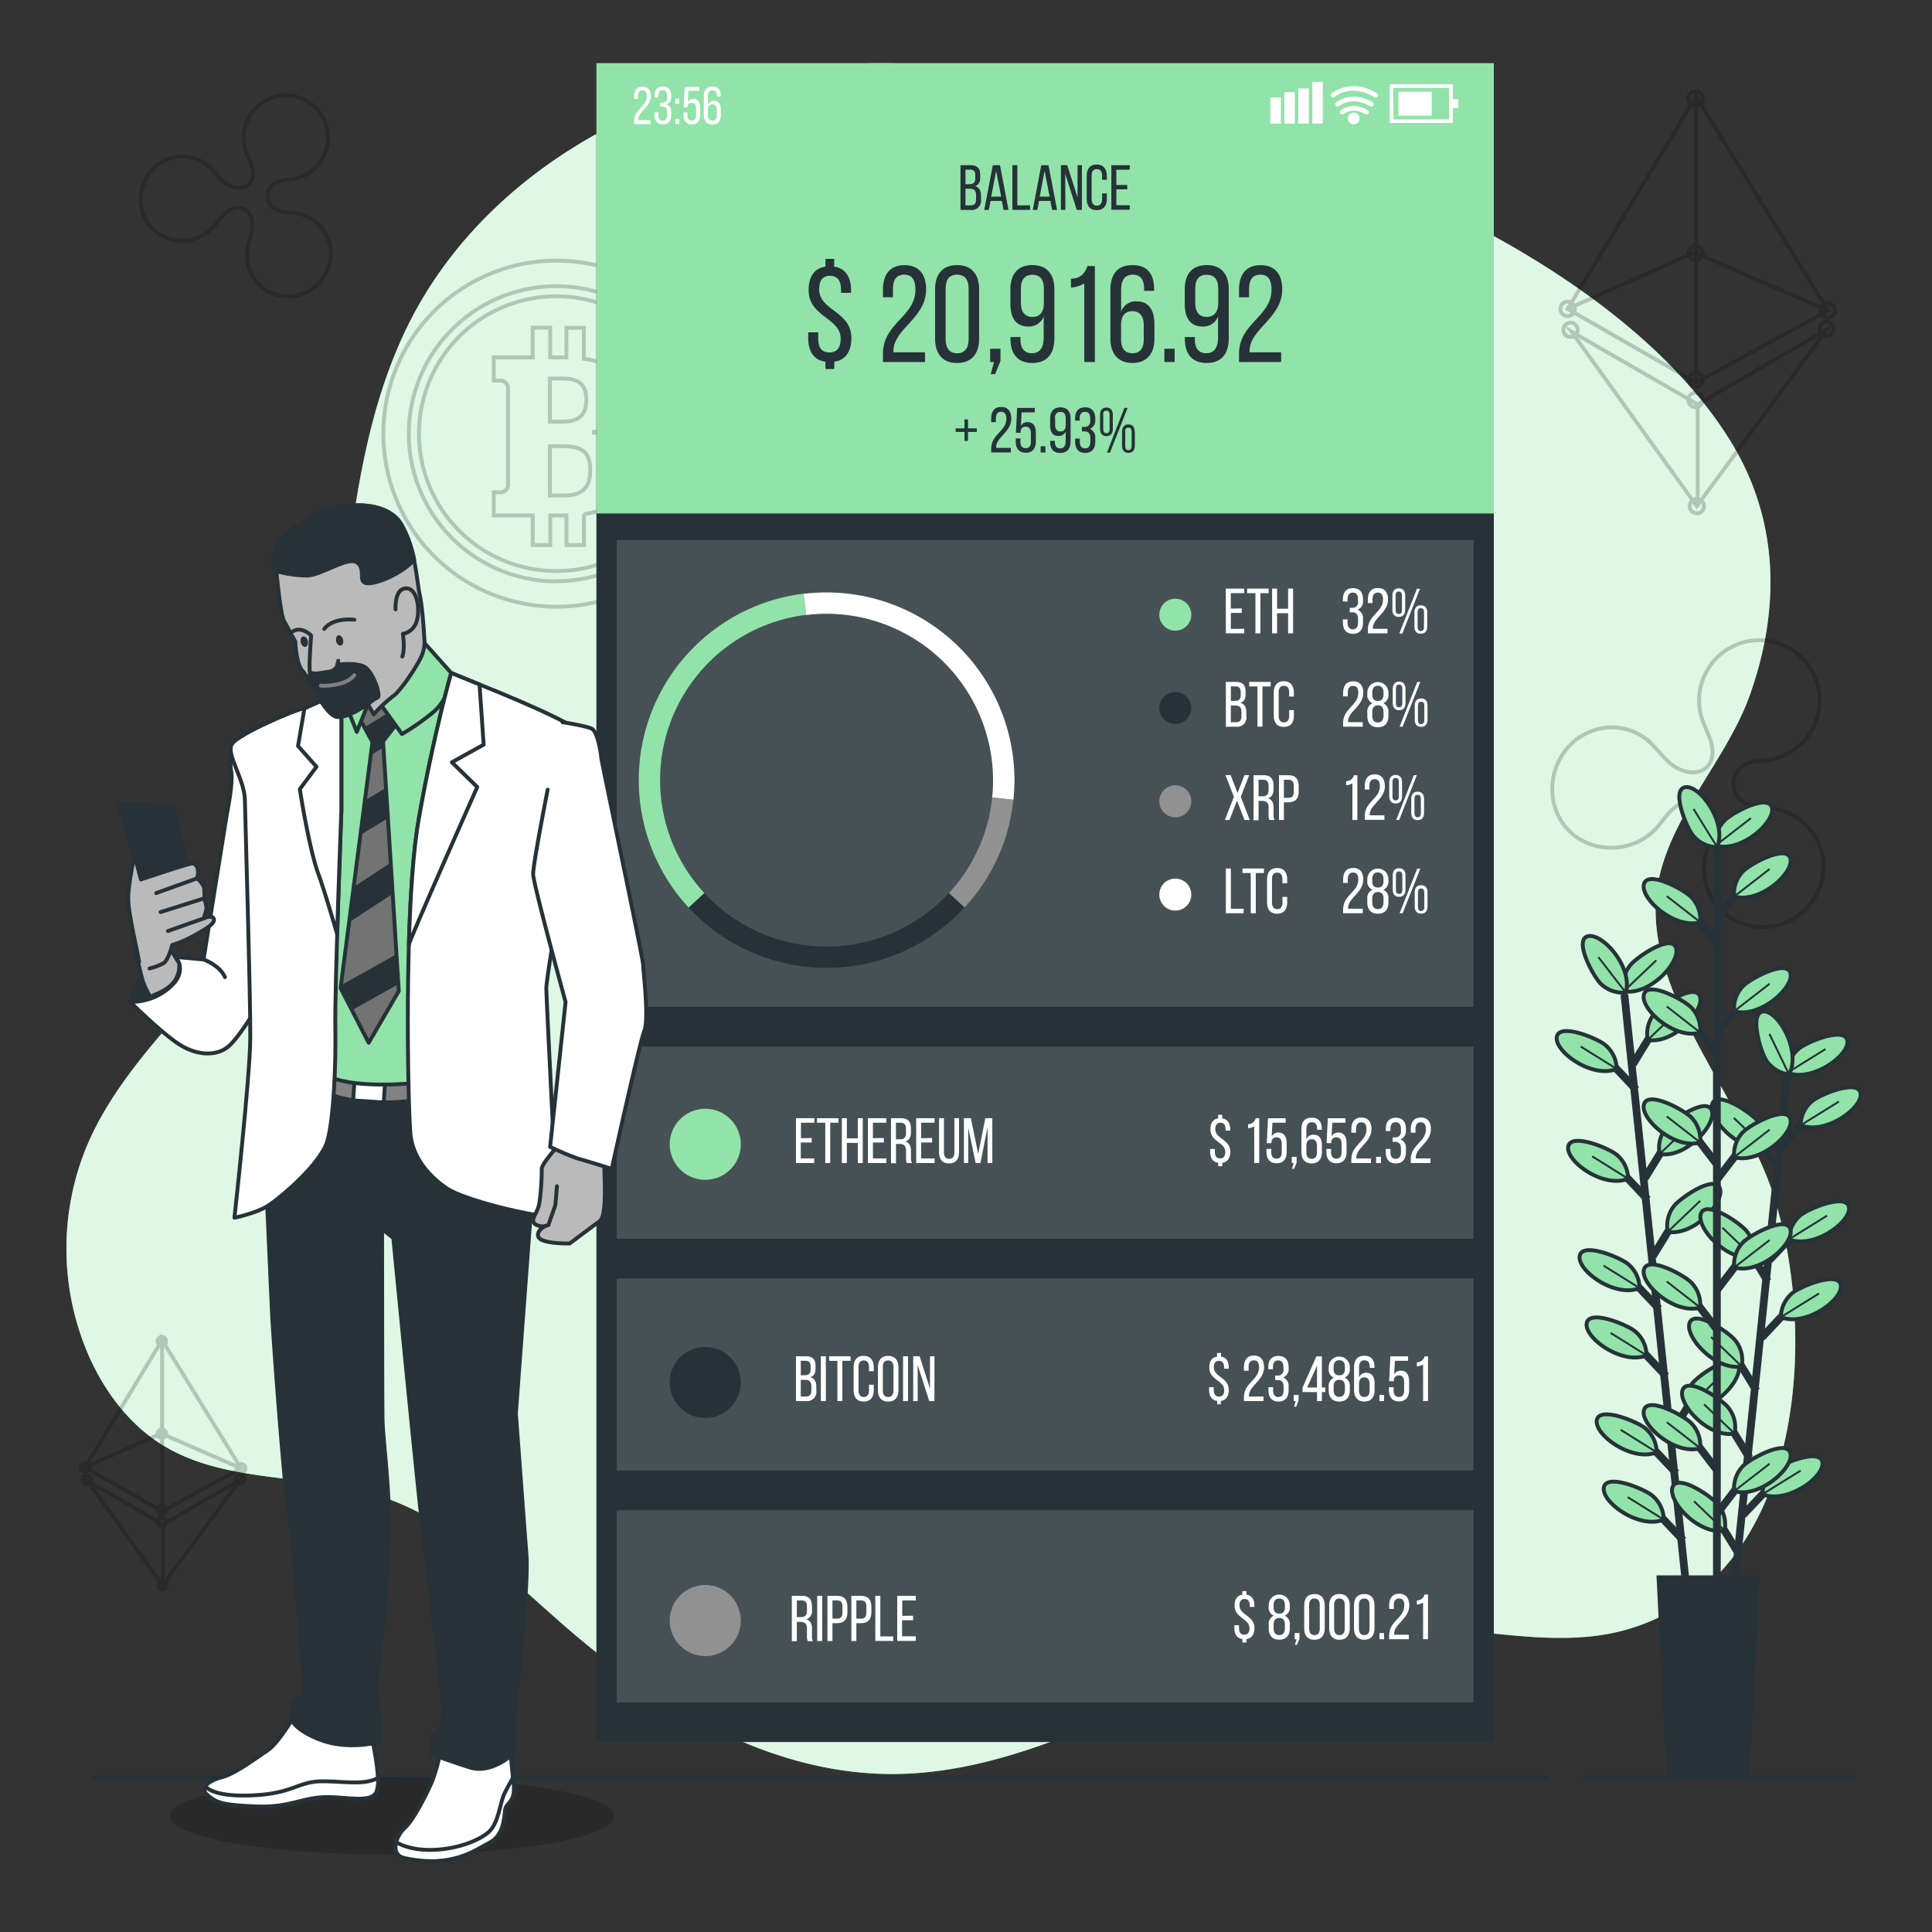 <svg xmlns="http://www.w3.org/2000/svg" viewBox="0 0 500 500"><rect x="0" y="0" width="500" height="500" fill="#333333" stroke="none"/><g id="background-simple"><path d="M448.13,114.62c-20.86-34.3-66.9-59.24-102.72-72-45.45-16.14-95.3-32.08-144-24.18-38.9,6.32-76.4,28.64-94.7,63.55C82,129.24,95.1,190.39,67.11,235.75,53.76,257.37,32,273.58,22.28,297.06a69.36,69.36,0,0,0,1,54.49c4.06,8.89,10.19,17,18.46,22.23,16.61,10.44,38.24,7.39,56.88,13.5s33.12,21.05,48.06,34c23.89,20.68,53,38,84.65,37.83,46.09-.25,85.85-37.19,131.94-37.91,19.95-.32,40.49,6.21,59.46,0C466.5,407,470.58,346.6,459.2,310c-7.58-24.39-32-50.48-30.68-76.44,1-19.87,17.81-35.43,24.3-53.57C460.7,157.91,460.53,135,448.13,114.62Z" style="fill:#92E3A9"></path><path d="M448.13,114.62c-20.86-34.3-66.9-59.24-102.72-72-45.45-16.14-95.3-32.08-144-24.18-38.9,6.32-76.4,28.64-94.7,63.55C82,129.24,95.1,190.39,67.11,235.75,53.76,257.37,32,273.58,22.28,297.06a69.36,69.36,0,0,0,1,54.49c4.06,8.89,10.19,17,18.46,22.23,16.61,10.44,38.24,7.39,56.88,13.5s33.12,21.05,48.06,34c23.89,20.68,53,38,84.65,37.83,46.09-.25,85.85-37.19,131.94-37.91,19.95-.32,40.49,6.21,59.46,0C466.5,407,470.58,346.6,459.2,310c-7.58-24.39-32-50.48-30.68-76.44,1-19.87,17.81-35.43,24.3-53.57C460.7,157.91,460.53,135,448.13,114.62Z" style="fill:#fff;opacity:0.7"></path></g><g id="Graphics"><g style="opacity:0.2"><path d="M145.84,115.48h-3.52v12.76h3.52c5.27,0,6.91-2.38,6.91-6.59S151.11,115.48,145.84,115.48Z" style="fill:none;stroke:#000;stroke-miterlimit:10"></path><path d="M144,67.45a44.78,44.78,0,1,0,44.77,44.78A44.78,44.78,0,0,0,144,67.45Zm0,83a38.19,38.19,0,1,1,38.18-38.18A38.23,38.23,0,0,1,144,150.41Z" style="fill:none;stroke:#000;stroke-miterlimit:10"></path><path d="M151.74,103.48c0-3.71-1.63-5.53-6.28-5.53h-3.14v11.19h3.14C150.05,109.14,151.74,107.19,151.74,103.48Z" style="fill:none;stroke:#000;stroke-miterlimit:10"></path><path d="M144,76.67a35.56,35.56,0,1,0,35.55,35.56A35.6,35.6,0,0,0,144,76.67Zm7.12,56.4v8h-4.52v-7.66h-4.2v7.65h-4.52V133.4H127.79v-6h2a2,2,0,0,0,1.69-1.75V100.25a2,2,0,0,0-1.69-1.75h-2v-6h10.07v-7.7h4.52v7.7h4.2V84.85h4.52v8c7.13,1,10.89,4.34,10.89,10.16,0,5.14-2.92,7.65-8.29,8.76V112c6.24.94,9.69,4,9.69,9.52C163.39,128.18,158.77,132,151.1,133.07Z" style="fill:none;stroke:#000;stroke-miterlimit:10"></path></g><g style="opacity:0.2"><polygon points="438.94 99 438.94 24.98 473.07 80.39 438.94 99" style="fill:none;stroke:#000;stroke-miterlimit:10"></polygon><polyline points="438.94 99 405.7 79.94 438.94 24.98" style="fill:none;stroke:#000;stroke-miterlimit:10"></polyline><polyline points="405.7 79.94 438.5 65.32 473.07 80.39" style="fill:none;stroke:#000;stroke-miterlimit:10"></polyline><polygon points="406.68 85.81 439.36 104.65 472.73 85.35 439.14 130.98 406.68 85.81" style="fill:none;stroke:#000;stroke-miterlimit:10"></polygon><line x1="439.36" y1="104.65" x2="439.36" y2="130.98" style="fill:none;stroke:#000;stroke-miterlimit:10"></line><path d="M407.55,79.94a1.86,1.86,0,1,0-1.85,1.86A1.85,1.85,0,0,0,407.55,79.94Z" style="fill:none;stroke:#000;stroke-miterlimit:10"></path><path d="M440.76,98.29a1.85,1.85,0,1,0-1.85,1.86A1.85,1.85,0,0,0,440.76,98.29Z" style="fill:none;stroke:#000;stroke-miterlimit:10"></path><path d="M474.92,80.39a1.86,1.86,0,1,0-1.85,1.85A1.85,1.85,0,0,0,474.92,80.39Z" style="fill:none;stroke:#000;stroke-miterlimit:10"></path><path d="M440.65,25.46a1.86,1.86,0,1,0-1.86,1.85A1.86,1.86,0,0,0,440.65,25.46Z" style="fill:none;stroke:#000;stroke-miterlimit:10"></path><path d="M440.65,103.51a1.86,1.86,0,1,0-1.86,1.86A1.85,1.85,0,0,0,440.65,103.51Z" style="fill:none;stroke:#000;stroke-miterlimit:10"></path><path d="M440.65,65.46a1.86,1.86,0,1,0-1.86,1.86A1.85,1.85,0,0,0,440.65,65.46Z" style="fill:none;stroke:#000;stroke-miterlimit:10"></path><path d="M474.55,85.13A1.86,1.86,0,1,0,472.69,87,1.86,1.86,0,0,0,474.55,85.13Z" style="fill:none;stroke:#000;stroke-miterlimit:10"></path><path d="M441,131a1.86,1.86,0,1,0-1.85,1.85A1.85,1.85,0,0,0,441,131Z" style="fill:none;stroke:#000;stroke-miterlimit:10"></path><path d="M408.3,85.35a1.85,1.85,0,1,0-1.85,1.86A1.85,1.85,0,0,0,408.3,85.35Z" style="fill:none;stroke:#000;stroke-miterlimit:10"></path></g><g style="opacity:0.2"><polygon points="41.95 391.14 41.95 346.83 62.38 380 41.95 391.14" style="fill:none;stroke:#000;stroke-miterlimit:10"></polygon><polyline points="41.95 391.14 22.04 379.73 41.95 346.83" style="fill:none;stroke:#000;stroke-miterlimit:10"></polyline><polyline points="22.04 379.73 41.68 370.97 62.38 380" style="fill:none;stroke:#000;stroke-miterlimit:10"></polyline><polygon points="22.63 383.24 42.2 394.52 62.17 382.97 42.06 410.28 22.63 383.24" style="fill:none;stroke:#000;stroke-miterlimit:10"></polygon><line x1="42.2" y1="394.52" x2="42.2" y2="410.28" style="fill:none;stroke:#000;stroke-miterlimit:10"></line><path d="M23.15,379.73A1.11,1.11,0,1,0,22,380.84,1.11,1.11,0,0,0,23.15,379.73Z" style="fill:none;stroke:#000;stroke-miterlimit:10"></path><circle cx="41.93" cy="390.72" r="1.11" style="fill:none;stroke:#000;stroke-miterlimit:10"></circle><path d="M63.49,380a1.11,1.11,0,1,0-1.11,1.11A1.11,1.11,0,0,0,63.49,380Z" style="fill:none;stroke:#000;stroke-miterlimit:10"></path><path d="M43,347.11a1.11,1.11,0,1,0-1.11,1.11A1.11,1.11,0,0,0,43,347.11Z" style="fill:none;stroke:#000;stroke-miterlimit:10"></path><path d="M43,393.84A1.11,1.11,0,1,0,41.86,395,1.11,1.11,0,0,0,43,393.84Z" style="fill:none;stroke:#000;stroke-miterlimit:10"></path><path d="M43,371.06a1.11,1.11,0,1,0-2.22,0,1.11,1.11,0,1,0,2.22,0Z" style="fill:none;stroke:#000;stroke-miterlimit:10"></path><path d="M63.26,382.83a1.11,1.11,0,1,0-1.11,1.11A1.11,1.11,0,0,0,63.26,382.83Z" style="fill:none;stroke:#000;stroke-miterlimit:10"></path><circle cx="42.06" cy="410.28" r="1.11" style="fill:none;stroke:#000;stroke-miterlimit:10"></circle><path d="M23.6,383a1.11,1.11,0,1,0-1.11,1.11A1.11,1.11,0,0,0,23.6,383Z" style="fill:none;stroke:#000;stroke-miterlimit:10"></path></g><path d="M456.36,208.91c-2-.16-4-.39-5.52-1.57a5.71,5.71,0,0,1-2.18-5.17,5.85,5.85,0,0,1,3.35-4.52c1.66-.75,3.54-.68,5.34-.92a15.59,15.59,0,1,0-16.82-10.53c.67,2,1.75,3.9,2.32,6s.51,4.45-.87,6.07c-2.18,2.52-6.41,1.8-9.07-.21s-4.49-4.95-7.14-7a14.68,14.68,0,0,0-13.2-2.08c-12.13,3.93-14.94,20.81-4.06,28a16,16,0,0,0,19.62-2.09c1.71-1.74,3-3.88,4.82-5.51s4.45-2.73,6.7-1.79c2.57,1.06,3.55,4.29,3.28,7.06s-1.45,5.38-1.85,8.13a15.28,15.28,0,0,0,6,14.22,15.91,15.91,0,0,0,15.41,1.67,16.13,16.13,0,0,0,9.4-16,15.62,15.62,0,0,0-12.75-13.4C458.26,209.05,457.31,209,456.36,208.91Z" style="fill:none;stroke:#000;stroke-miterlimit:10;opacity:0.2"></path><path d="M74.7,55a7.22,7.22,0,0,1-3.87-1.1,4,4,0,0,1-1.52-3.62,4.13,4.13,0,0,1,2.35-3.17,13.33,13.33,0,0,1,3.74-.64,11.2,11.2,0,0,0,9.23-8.51,10.91,10.91,0,1,0-21,1.14c.47,1.41,1.23,2.72,1.63,4.16a4.68,4.68,0,0,1-.61,4.25c-1.52,1.77-4.49,1.26-6.35-.14s-3.15-3.47-5-4.88A10.27,10.27,0,0,0,44,41c-8.49,2.75-10.46,14.57-2.84,19.59a11.23,11.23,0,0,0,13.74-1.47c1.2-1.22,2.1-2.71,3.37-3.86S61.42,53.34,63,54c1.8.75,2.49,3,2.3,5s-1,3.76-1.3,5.69a10.7,10.7,0,0,0,4.22,10A11.16,11.16,0,0,0,79,75.77,11.29,11.29,0,0,0,85.6,64.54a10.94,10.94,0,0,0-8.93-9.38C76,55.06,75.36,55,74.7,55Z" style="fill:none;stroke:#000;stroke-miterlimit:10;opacity:0.2"></path></g><g id="Plant"><line x1="420.39" y1="257.38" x2="436.37" y2="410.52" style="fill:none;stroke:#263238;stroke-miterlimit:10;stroke-width:2px"></line><line x1="433.8" y1="381.21" x2="426.55" y2="373.56" style="fill:none;stroke:#263238;stroke-miterlimit:10;stroke-width:2px"></line><path d="M428.75,375.85a8.21,8.21,0,0,0-2.88-6.15c-1.86-1.66-11.65-5.77-12.58-2.33C412.28,371.12,422.3,378.49,428.75,375.85Z" style="fill:#92E3A9;stroke:#263238;stroke-miterlimit:10"></path><line x1="428.75" y1="375.85" x2="419.43" y2="370.04" style="fill:none;stroke:#263238;stroke-miterlimit:10;stroke-width:0.5px"></line><line x1="435.61" y1="398.63" x2="428.37" y2="390.97" style="fill:none;stroke:#263238;stroke-miterlimit:10;stroke-width:2px"></line><path d="M430.57,393.27a8.19,8.19,0,0,0-2.89-6.15c-1.85-1.66-11.64-5.78-12.57-2.33C414.1,388.54,424.12,395.9,430.57,393.27Z" style="fill:#92E3A9;stroke:#263238;stroke-miterlimit:10"></path><line x1="430.57" y1="393.27" x2="421.25" y2="387.46" style="fill:none;stroke:#263238;stroke-miterlimit:10;stroke-width:0.5px"></line><line x1="429.36" y1="338.71" x2="422.11" y2="331.06" style="fill:none;stroke:#263238;stroke-miterlimit:10;stroke-width:2px"></line><path d="M424.32,333.35a8.22,8.22,0,0,0-2.89-6.14c-1.86-1.67-11.65-5.78-12.57-2.34C407.85,328.62,417.86,336,424.32,333.35Z" style="fill:#92E3A9;stroke:#263238;stroke-miterlimit:10"></path><line x1="424.32" y1="333.35" x2="415" y2="327.54" style="fill:none;stroke:#263238;stroke-miterlimit:10;stroke-width:0.5px"></line><line x1="431.18" y1="356.13" x2="423.93" y2="348.47" style="fill:none;stroke:#263238;stroke-miterlimit:10;stroke-width:2px"></line><path d="M426.13,350.77a8.2,8.2,0,0,0-2.88-6.15c-1.86-1.66-11.65-5.78-12.58-2.33C409.66,346,419.68,353.4,426.13,350.77Z" style="fill:#92E3A9;stroke:#263238;stroke-miterlimit:10"></path><line x1="426.13" y1="350.77" x2="416.82" y2="344.96" style="fill:none;stroke:#263238;stroke-miterlimit:10;stroke-width:0.5px"></line><line x1="426.41" y1="310.42" x2="419.16" y2="302.77" style="fill:none;stroke:#263238;stroke-miterlimit:10;stroke-width:2px"></line><path d="M421.36,305.06a8.2,8.2,0,0,0-2.88-6.15c-1.86-1.66-11.65-5.77-12.58-2.33C404.89,300.33,414.91,307.69,421.36,305.06Z" style="fill:#92E3A9;stroke:#263238;stroke-miterlimit:10"></path><line x1="421.36" y1="305.06" x2="412.05" y2="299.25" style="fill:none;stroke:#263238;stroke-miterlimit:10;stroke-width:0.5px"></line><line x1="423.44" y1="282" x2="416.2" y2="274.35" style="fill:none;stroke:#263238;stroke-miterlimit:10;stroke-width:2px"></line><path d="M418.4,276.64a8.22,8.22,0,0,0-2.89-6.14c-1.86-1.66-11.64-5.78-12.57-2.33C401.93,271.92,412,279.28,418.4,276.64Z" style="fill:#92E3A9;stroke:#263238;stroke-miterlimit:10"></path><line x1="418.4" y1="276.64" x2="409.08" y2="270.84" style="fill:none;stroke:#263238;stroke-miterlimit:10;stroke-width:0.5px"></line><line x1="432.58" y1="370.91" x2="438.09" y2="361.92" style="fill:none;stroke:#263238;stroke-miterlimit:10;stroke-width:2px"></line><path d="M436.41,364.62A8.17,8.17,0,0,1,438,358c1.48-2,10.2-8.06,11.82-4.88C451.54,356.59,443.26,365.87,436.41,364.62Z" style="fill:#92E3A9;stroke:#263238;stroke-miterlimit:10"></path><line x1="436.41" y1="364.62" x2="444.8" y2="356.6" style="fill:none;stroke:#263238;stroke-miterlimit:10;stroke-width:0.5px"></line><line x1="427.79" y1="325.07" x2="433.3" y2="316.09" style="fill:none;stroke:#263238;stroke-miterlimit:10;stroke-width:2px"></line><path d="M431.62,318.79a8.2,8.2,0,0,1,1.56-6.61c1.47-2,10.2-8.06,11.82-4.88C446.76,310.76,438.48,320,431.62,318.79Z" style="fill:#92E3A9;stroke:#263238;stroke-miterlimit:10"></path><line x1="431.62" y1="318.79" x2="440.01" y2="310.77" style="fill:none;stroke:#263238;stroke-miterlimit:10;stroke-width:0.5px"></line><line x1="425.69" y1="304.93" x2="431.2" y2="295.95" style="fill:none;stroke:#263238;stroke-miterlimit:10;stroke-width:2px"></line><path d="M429.52,298.65a8.22,8.22,0,0,1,1.55-6.61c1.48-2,10.21-8.06,11.83-4.88C444.66,290.62,436.38,299.89,429.52,298.65Z" style="fill:#92E3A9;stroke:#263238;stroke-miterlimit:10"></path><line x1="429.52" y1="298.65" x2="437.91" y2="290.63" style="fill:none;stroke:#263238;stroke-miterlimit:10;stroke-width:0.5px"></line><line x1="422.61" y1="275.41" x2="428.12" y2="266.42" style="fill:none;stroke:#263238;stroke-miterlimit:10;stroke-width:2px"></line><path d="M426.44,269.12a8.22,8.22,0,0,1,1.55-6.61c1.48-2,10.21-8.06,11.83-4.88C441.58,261.09,433.3,270.37,426.44,269.12Z" style="fill:#92E3A9;stroke:#263238;stroke-miterlimit:10"></path><line x1="426.44" y1="269.12" x2="434.83" y2="261.1" style="fill:none;stroke:#263238;stroke-miterlimit:10;stroke-width:0.5px"></line><path d="M420.25,256.53a8.2,8.2,0,0,1,1.56-6.61c1.47-2,10.2-8.06,11.82-4.88C435.39,248.5,427.11,257.77,420.25,256.53Z" style="fill:#92E3A9;stroke:#263238;stroke-miterlimit:10"></path><line x1="420.25" y1="256.53" x2="428.64" y2="248.51" style="fill:none;stroke:#263238;stroke-miterlimit:10;stroke-width:0.5px"></line><path d="M420.74,256.87a8.19,8.19,0,0,1-6.41-2.23c-1.84-1.68-6.94-11-3.61-12.27C414.35,241,422.7,250.18,420.74,256.87Z" style="fill:#92E3A9;stroke:#263238;stroke-miterlimit:10"></path><line x1="420.74" y1="256.87" x2="413.65" y2="247.69" style="fill:none;stroke:#263238;stroke-miterlimit:10;stroke-width:0.5px"></line><line x1="462.54" y1="278.47" x2="446.65" y2="431.62" style="fill:none;stroke:#263238;stroke-miterlimit:10;stroke-width:2px"></line><line x1="450.16" y1="402.41" x2="444.65" y2="393.43" style="fill:none;stroke:#263238;stroke-miterlimit:10;stroke-width:2px"></line><path d="M446.33,396.12a8.18,8.18,0,0,0-1.56-6.6c-1.47-2-10.2-8.06-11.82-4.88C431.19,388.11,439.48,397.37,446.33,396.12Z" style="fill:#92E3A9;stroke:#263238;stroke-miterlimit:10"></path><line x1="446.33" y1="396.12" x2="438.41" y2="388.52" style="fill:none;stroke:#263238;stroke-miterlimit:10;stroke-width:0.5px"></line><line x1="454.57" y1="359.9" x2="449.06" y2="350.92" style="fill:none;stroke:#263238;stroke-miterlimit:10;stroke-width:2px"></line><path d="M450.74,353.62a8.2,8.2,0,0,0-1.56-6.61c-1.47-2-10.2-8.05-11.82-4.87C435.6,345.6,443.89,354.87,450.74,353.62Z" style="fill:#92E3A9;stroke:#263238;stroke-miterlimit:10"></path><line x1="450.74" y1="353.62" x2="442.82" y2="346.02" style="fill:none;stroke:#263238;stroke-miterlimit:10;stroke-width:0.5px"></line><line x1="452.77" y1="377.32" x2="447.25" y2="368.34" style="fill:none;stroke:#263238;stroke-miterlimit:10;stroke-width:2px"></line><path d="M448.93,371a8.22,8.22,0,0,0-1.55-6.61c-1.48-2-10.21-8.05-11.83-4.87C433.79,363,442.08,372.29,448.93,371Z" style="fill:#92E3A9;stroke:#263238;stroke-miterlimit:10"></path><line x1="448.93" y1="371.04" x2="441.01" y2="363.44" style="fill:none;stroke:#263238;stroke-miterlimit:10;stroke-width:0.5px"></line><line x1="457.51" y1="331.61" x2="452" y2="322.63" style="fill:none;stroke:#263238;stroke-miterlimit:10;stroke-width:2px"></line><path d="M453.68,325.33a8.2,8.2,0,0,0-1.56-6.61c-1.48-2-10.21-8.05-11.83-4.87C438.53,317.31,446.82,326.58,453.68,325.33Z" style="fill:#92E3A9;stroke:#263238;stroke-miterlimit:10"></path><line x1="453.68" y1="325.33" x2="445.75" y2="317.73" style="fill:none;stroke:#263238;stroke-miterlimit:10;stroke-width:0.5px"></line><line x1="460.46" y1="303.19" x2="454.94" y2="294.21" style="fill:none;stroke:#263238;stroke-miterlimit:10;stroke-width:2px"></line><path d="M456.63,296.91a8.2,8.2,0,0,0-1.56-6.61c-1.48-2-10.21-8.05-11.83-4.87C441.48,288.89,449.77,298.16,456.63,296.91Z" style="fill:#92E3A9;stroke:#263238;stroke-miterlimit:10"></path><line x1="456.63" y1="296.91" x2="448.7" y2="289.31" style="fill:none;stroke:#263238;stroke-miterlimit:10;stroke-width:0.5px"></line><line x1="451.09" y1="392.07" x2="458.33" y2="384.42" style="fill:none;stroke:#263238;stroke-miterlimit:10;stroke-width:2px"></line><path d="M456.13,386.71a8.25,8.25,0,0,1,2.88-6.15c1.86-1.66,11.65-5.78,12.58-2.34C472.6,382,462.59,389.34,456.13,386.71Z" style="fill:#92E3A9;stroke:#263238;stroke-miterlimit:10"></path><line x1="456.13" y1="386.71" x2="466" y2="380.59" style="fill:none;stroke:#263238;stroke-miterlimit:10;stroke-width:0.5px"></line><line x1="455.85" y1="346.24" x2="463.09" y2="338.58" style="fill:none;stroke:#263238;stroke-miterlimit:10;stroke-width:2px"></line><path d="M460.89,340.87a8.19,8.19,0,0,1,2.88-6.14c1.86-1.66,11.64-5.79,12.57-2.34C477.36,336.14,467.34,343.51,460.89,340.87Z" style="fill:#92E3A9;stroke:#263238;stroke-miterlimit:10"></path><line x1="460.89" y1="340.87" x2="470.75" y2="334.75" style="fill:none;stroke:#263238;stroke-miterlimit:10;stroke-width:0.5px"></line><line x1="457.94" y1="326.1" x2="465.18" y2="318.44" style="fill:none;stroke:#263238;stroke-miterlimit:10;stroke-width:2px"></line><path d="M463,320.73a8.19,8.19,0,0,1,2.88-6.14c1.86-1.67,11.64-5.79,12.58-2.34C479.45,316,469.43,323.36,463,320.73Z" style="fill:#92E3A9;stroke:#263238;stroke-miterlimit:10"></path><line x1="462.98" y1="320.73" x2="472.84" y2="314.61" style="fill:none;stroke:#263238;stroke-miterlimit:10;stroke-width:0.5px"></line><line x1="461" y1="296.57" x2="468.24" y2="288.91" style="fill:none;stroke:#263238;stroke-miterlimit:10;stroke-width:2px"></line><path d="M466,291.2a8.23,8.23,0,0,1,2.88-6.14c1.86-1.67,11.65-5.79,12.58-2.34C482.51,286.47,472.5,293.84,466,291.2Z" style="fill:#92E3A9;stroke:#263238;stroke-miterlimit:10"></path><line x1="466.04" y1="291.2" x2="475.91" y2="285.08" style="fill:none;stroke:#263238;stroke-miterlimit:10;stroke-width:0.5px"></line><path d="M462.59,277.61a8.2,8.2,0,0,1,2.88-6.15c1.85-1.66,11.64-5.79,12.57-2.34C479.05,272.87,469,280.24,462.59,277.61Z" style="fill:#92E3A9;stroke:#263238;stroke-miterlimit:10"></path><line x1="462.59" y1="277.61" x2="472.45" y2="271.49" style="fill:none;stroke:#263238;stroke-miterlimit:10;stroke-width:0.5px"></line><path d="M463,278.05a8.21,8.21,0,0,1-5.81-3.51c-1.46-2-4.53-12.19-1-12.75C460,261.17,466.28,271.9,463,278.05Z" style="fill:#92E3A9;stroke:#263238;stroke-miterlimit:10"></path><line x1="462.99" y1="278.05" x2="457.94" y2="267.6" style="fill:none;stroke:#263238;stroke-miterlimit:10;stroke-width:0.5px"></line><line x1="444.33" y1="216.1" x2="444.33" y2="409.77" style="fill:none;stroke:#263238;stroke-miterlimit:10;stroke-width:2px"></line><line x1="444.48" y1="380.65" x2="438.07" y2="372.29" style="fill:none;stroke:#263238;stroke-miterlimit:10;stroke-width:2px"></line><path d="M440,374.8a8.19,8.19,0,0,0-2.23-6.41c-1.67-1.85-11-7-12.26-3.63C424.13,368.39,433.33,376.75,440,374.8Z" style="fill:#92E3A9;stroke:#263238;stroke-miterlimit:10"></path><line x1="440.02" y1="374.8" x2="431.36" y2="368.06" style="fill:none;stroke:#263238;stroke-miterlimit:10;stroke-width:0.5px"></line><line x1="444.48" y1="344.26" x2="438.07" y2="335.89" style="fill:none;stroke:#263238;stroke-miterlimit:10;stroke-width:2px"></line><path d="M440,338.4a8.19,8.19,0,0,0-2.23-6.41c-1.67-1.84-11-7-12.26-3.62C424.13,332,433.33,340.35,440,338.4Z" style="fill:#92E3A9;stroke:#263238;stroke-miterlimit:10"></path><line x1="440.02" y1="338.4" x2="431.36" y2="331.66" style="fill:none;stroke:#263238;stroke-miterlimit:10;stroke-width:0.5px"></line><line x1="444.48" y1="301.53" x2="438.07" y2="293.16" style="fill:none;stroke:#263238;stroke-miterlimit:10;stroke-width:2px"></line><path d="M440,295.67a8.19,8.19,0,0,0-2.23-6.41c-1.67-1.84-11-7-12.26-3.62C424.13,289.26,433.33,297.62,440,295.67Z" style="fill:#92E3A9;stroke:#263238;stroke-miterlimit:10"></path><line x1="440.02" y1="295.67" x2="431.36" y2="288.93" style="fill:none;stroke:#263238;stroke-miterlimit:10;stroke-width:0.5px"></line><line x1="444.48" y1="273.08" x2="438.07" y2="264.72" style="fill:none;stroke:#263238;stroke-miterlimit:10;stroke-width:2px"></line><path d="M440,267.23a8.19,8.19,0,0,0-2.23-6.41c-1.67-1.85-11-7-12.26-3.63C424.13,260.82,433.33,269.18,440,267.23Z" style="fill:#92E3A9;stroke:#263238;stroke-miterlimit:10"></path><line x1="440.02" y1="267.23" x2="431.36" y2="260.48" style="fill:none;stroke:#263238;stroke-miterlimit:10;stroke-width:0.5px"></line><line x1="444.48" y1="244.51" x2="438.07" y2="236.15" style="fill:none;stroke:#263238;stroke-miterlimit:10;stroke-width:2px"></line><path d="M440,238.66a8.19,8.19,0,0,0-2.23-6.41c-1.67-1.85-11-7-12.26-3.63C424.13,232.25,433.33,240.61,440,238.66Z" style="fill:#92E3A9;stroke:#263238;stroke-miterlimit:10"></path><line x1="440.02" y1="238.66" x2="431.36" y2="231.92" style="fill:none;stroke:#263238;stroke-miterlimit:10;stroke-width:0.5px"></line><line x1="444.34" y1="391.77" x2="450.75" y2="383.4" style="fill:none;stroke:#263238;stroke-miterlimit:10;stroke-width:2px"></line><path d="M448.8,385.91A8.24,8.24,0,0,1,451,379.5c1.68-1.85,11-7,12.27-3.62C464.69,379.5,455.49,387.86,448.8,385.91Z" style="fill:#92E3A9;stroke:#263238;stroke-miterlimit:10"></path><line x1="448.8" y1="385.91" x2="457.98" y2="378.81" style="fill:none;stroke:#263238;stroke-miterlimit:10;stroke-width:0.5px"></line><line x1="444.34" y1="333.88" x2="450.75" y2="325.52" style="fill:none;stroke:#263238;stroke-miterlimit:10;stroke-width:2px"></line><path d="M448.8,328a8.23,8.23,0,0,1,2.23-6.41c1.68-1.85,11-7,12.27-3.63C464.69,321.62,455.49,330,448.8,328Z" style="fill:#92E3A9;stroke:#263238;stroke-miterlimit:10"></path><line x1="448.8" y1="328.03" x2="457.98" y2="320.92" style="fill:none;stroke:#263238;stroke-miterlimit:10;stroke-width:0.5px"></line><line x1="444.34" y1="305.31" x2="450.75" y2="296.95" style="fill:none;stroke:#263238;stroke-miterlimit:10;stroke-width:2px"></line><path d="M448.8,299.46a8.23,8.23,0,0,1,2.23-6.41c1.68-1.85,11-7,12.27-3.63C464.69,293.05,455.49,301.41,448.8,299.46Z" style="fill:#92E3A9;stroke:#263238;stroke-miterlimit:10"></path><line x1="448.8" y1="299.46" x2="457.98" y2="292.35" style="fill:none;stroke:#263238;stroke-miterlimit:10;stroke-width:0.5px"></line><line x1="444.34" y1="267.55" x2="450.75" y2="259.19" style="fill:none;stroke:#263238;stroke-miterlimit:10;stroke-width:2px"></line><path d="M448.8,261.7a8.26,8.26,0,0,1,2.23-6.42c1.68-1.84,11-6.95,12.27-3.62C464.69,255.28,455.49,263.65,448.8,261.7Z" style="fill:#92E3A9;stroke:#263238;stroke-miterlimit:10"></path><line x1="448.8" y1="261.7" x2="457.98" y2="254.59" style="fill:none;stroke:#263238;stroke-miterlimit:10;stroke-width:0.5px"></line><line x1="444.34" y1="237.86" x2="450.75" y2="229.5" style="fill:none;stroke:#263238;stroke-miterlimit:10;stroke-width:2px"></line><path d="M448.8,232A8.23,8.23,0,0,1,451,225.6c1.68-1.85,11-7,12.27-3.63C464.69,225.6,455.49,234,448.8,232Z" style="fill:#92E3A9;stroke:#263238;stroke-miterlimit:10"></path><line x1="448.8" y1="232.01" x2="457.98" y2="224.9" style="fill:none;stroke:#263238;stroke-miterlimit:10;stroke-width:0.5px"></line><path d="M444,218.84a8.19,8.19,0,0,1,2.23-6.41c1.68-1.84,11-7,12.27-3.62C459.85,212.43,450.65,220.79,444,218.84Z" style="fill:#92E3A9;stroke:#263238;stroke-miterlimit:10"></path><line x1="443.96" y1="218.84" x2="453.14" y2="211.74" style="fill:none;stroke:#263238;stroke-miterlimit:10;stroke-width:0.5px"></line><path d="M444.41,219.24a8.23,8.23,0,0,1-6.15-2.89c-1.65-1.87-5.76-11.66-2.31-12.58C439.7,202.76,447.05,212.79,444.41,219.24Z" style="fill:#92E3A9;stroke:#263238;stroke-miterlimit:10"></path><line x1="444.41" y1="219.24" x2="438.3" y2="209.36" style="fill:none;stroke:#263238;stroke-miterlimit:10;stroke-width:0.5px"></line><polygon points="452.3 460 431.79 460 429.22 408.2 454.86 408.2 452.3 460" style="fill:#263238;stroke:#263238;stroke-miterlimit:10"></polygon></g><g id="App"><rect x="154.35" y="16.34" width="232.25" height="434.5" style="fill:#263238"></rect><rect x="159.59" y="139.75" width="221.78" height="120.84" style="fill:#263238"></rect><rect x="159.59" y="139.75" width="221.78" height="120.84" style="fill:#fff;opacity:0.15"></rect><rect x="159.59" y="270.87" width="221.78" height="49.71" style="fill:#263238"></rect><rect x="159.59" y="270.87" width="221.78" height="49.71" style="fill:#fff;opacity:0.15"></rect><rect x="159.59" y="330.86" width="221.78" height="49.71" style="fill:#263238"></rect><rect x="159.59" y="330.86" width="221.78" height="49.71" style="fill:#fff;opacity:0.15"></rect><rect x="159.59" y="390.85" width="221.78" height="49.71" style="fill:#263238"></rect><rect x="159.59" y="390.85" width="221.78" height="49.71" style="fill:#fff;opacity:0.15"></rect><rect x="154.35" y="16.34" width="232.25" height="116.55" style="fill:#92E3A9"></rect><path d="M262.26,207l-5.49-.58a41.66,41.66,0,0,0,.23-4.49,43.14,43.14,0,0,0-43.09-43.09,42.33,42.33,0,0,0-5.29.33l-.68-5.48a49.58,49.58,0,0,1,6-.37,48.66,48.66,0,0,1,48.61,48.61A50.18,50.18,0,0,1,262.26,207Z" style="fill:#fff"></path><path d="M249.61,234.87l-4.05-3.74a42.66,42.66,0,0,0,11.21-24.75l5.49.56A48.08,48.08,0,0,1,249.61,234.87Z" style="fill:#919191"></path><path d="M213.91,250.49a48.75,48.75,0,0,1-35.7-15.62l4.06-3.74a43.1,43.1,0,0,0,63.29,0l4.05,3.74A48.72,48.72,0,0,1,213.91,250.49Z" style="fill:#263238"></path><path d="M178.21,234.87a48.62,48.62,0,0,1,29.73-81.23l.68,5.48a43.09,43.09,0,0,0-26.35,72Z" style="fill:#92E3A9"></path><path d="M308.31,159.09a4.14,4.14,0,1,0-4.14,4.13A4.14,4.14,0,0,0,308.31,159.09Z" style="fill:#92E3A9"></path><path d="M321.37,157.46v1.16h-2.83v4.12H322v1.17h-4.76V152.33H322v1.18h-3.47v4Z" style="fill:#fff"></path><path d="M324.9,163.91v-10.4h-2.14v-1.18h5.56v1.18h-2.13v10.4Z" style="fill:#fff"></path><path d="M330.51,158.7v5.21h-1.29V152.33h1.29v5.21h2.85v-5.21h1.29v11.58h-1.29V158.7Z" style="fill:#fff"></path><path d="M210.07,294.52v1.16h-2.83v4.12h3.47V301H206V289.39h4.76v1.17h-3.47v4Z" style="fill:#fff"></path><path d="M213.58,301V290.56h-2.14v-1.17H217v1.17h-2.14V301Z" style="fill:#fff"></path><path d="M219.16,295.76V301h-1.29V289.39h1.29v5.21H222v-5.21h1.28V301H222v-5.21Z" style="fill:#fff"></path><path d="M228.74,294.52v1.16h-2.83v4.12h3.48V301h-4.77V289.39h4.77v1.17h-3.48v4Z" style="fill:#fff"></path><path d="M233.16,289.39c1.83,0,2.59.92,2.59,2.64v1c0,1.27-.45,2.07-1.44,2.38,1.06.32,1.45,1.18,1.45,2.42v1.8A3,3,0,0,0,236,301h-1.3a3,3,0,0,1-.22-1.41v-1.82c0-1.3-.61-1.72-1.69-1.72h-.91v5h-1.29V289.39Zm-.33,5.46c1,0,1.64-.33,1.64-1.59v-1.11c0-1-.38-1.59-1.34-1.59h-1.26v4.29Z" style="fill:#fff"></path><path d="M241.23,294.52v1.16H238.4v4.12h3.47V301h-4.76V289.39h4.76v1.17H238.4v4Z" style="fill:#fff"></path><path d="M244.29,298.24c0,1,.42,1.67,1.36,1.67s1.34-.63,1.34-1.67v-8.85h1.21v8.78c0,1.76-.81,2.93-2.6,2.93s-2.58-1.17-2.58-2.93v-8.78h1.27Z" style="fill:#fff"></path><path d="M253.74,301H252.5l-1.92-9.21V301h-1.12V289.39h1.8l1.9,9.25,1.84-9.25h1.81V301h-1.23v-9.31Z" style="fill:#fff"></path><path d="M316.33,289.44c1.41.2,2.05,1.29,2.05,2.84v.32h-1.2v-.4c0-1-.42-1.65-1.34-1.65s-1.33.63-1.33,1.65c0,2.6,3.89,2.61,3.89,5.88,0,1.55-.66,2.66-2.07,2.86v.87h-1.06v-.87c-1.44-.2-2.08-1.29-2.08-2.86v-.72h1.21v.8c0,1,.43,1.64,1.35,1.64s1.36-.6,1.36-1.64c0-2.58-3.87-2.62-3.87-5.88,0-1.59.64-2.63,2-2.84v-.93h1.06Z" style="fill:#fff"></path><path d="M324.59,291.49a3.59,3.59,0,0,1-1.6.5v-1.06a2,2,0,0,0,2-1.54h.89V301h-1.28Z" style="fill:#fff"></path><path d="M329.12,294.1a1.87,1.87,0,0,1,1.72-1c1.49,0,2.15,1.1,2.15,2.75v2.27c0,1.77-.85,2.93-2.62,2.93s-2.6-1.16-2.6-2.93v-.78H329v.86c0,1,.43,1.67,1.36,1.67s1.36-.63,1.36-1.67V296c0-1-.43-1.67-1.36-1.67a1.26,1.26,0,0,0-1.31,1.24v.27h-1.21l.32-6.44h4.57v1.16H329.3Z" style="fill:#fff"></path><path d="M334.8,301h-.48v-1.6h1.24v1.49l-.65,1.57h-.53Z" style="fill:#fff"></path><path d="M342.08,292.17v.21h-1.21v-.3c0-1-.43-1.65-1.37-1.65s-1.41.63-1.41,1.87v2.6a1.85,1.85,0,0,1,1.87-1.24c1.49,0,2.15,1.07,2.15,2.74v1.76c0,1.77-.88,2.93-2.65,2.93s-2.66-1.16-2.66-2.93v-5.91c0-1.84.83-3,2.66-3S342.08,290.4,342.08,292.17Zm-4,4.33v1.74c0,1,.43,1.67,1.37,1.67s1.38-.63,1.38-1.67V296.5c0-1-.45-1.67-1.38-1.67S338.09,295.46,338.09,296.5Z" style="fill:#fff"></path><path d="M344.61,294.1a1.89,1.89,0,0,1,1.72-1c1.49,0,2.16,1.1,2.16,2.75v2.27c0,1.77-.85,2.93-2.62,2.93s-2.6-1.16-2.6-2.93v-.78h1.21v.86c0,1,.43,1.67,1.36,1.67s1.36-.63,1.36-1.67V296c0-1-.43-1.67-1.36-1.67a1.26,1.26,0,0,0-1.31,1.24v.27h-1.21l.32-6.44h4.56v1.16h-3.4Z" style="fill:#fff"></path><path d="M354.94,292.2c0,3.49-3.92,4.75-3.94,7.41v.19h3.81V301h-5.08v-1c0-3.74,3.92-4.47,3.92-7.73,0-1.19-.4-1.82-1.35-1.82s-1.36.68-1.36,1.7v1h-1.21v-.94c0-1.77.81-3,2.6-3S354.94,290.43,354.94,292.2Z" style="fill:#fff"></path><path d="M357.38,299.37V301h-1.24v-1.6Z" style="fill:#fff"></path><path d="M363.85,292.18v.3a2.29,2.29,0,0,1-1.41,2.38,2.31,2.31,0,0,1,1.41,2.4v.9c0,1.77-.83,2.93-2.61,2.93s-2.6-1.16-2.6-2.93v-.8h1.21v.88c0,1,.43,1.67,1.35,1.67s1.36-.61,1.36-1.78v-.9c0-1.14-.48-1.69-1.46-1.72h-.69v-1.16h.76a1.39,1.39,0,0,0,1.39-1.59v-.53c0-1.19-.41-1.8-1.36-1.8s-1.35.65-1.35,1.69v.59h-1.21v-.53c0-1.77.82-2.91,2.6-2.91S363.85,290.41,363.85,292.18Z" style="fill:#fff"></path><path d="M370.32,292.2c0,3.49-3.92,4.75-3.93,7.41v.19h3.8V301h-5.08v-1c0-3.74,3.92-4.47,3.92-7.73,0-1.19-.39-1.82-1.35-1.82s-1.36.68-1.36,1.7v1h-1.21v-.94c0-1.77.81-3,2.6-3S370.32,290.43,370.32,292.2Z" style="fill:#fff"></path><path d="M352.75,155.13v.3a2.3,2.3,0,0,1-1.41,2.38,2.3,2.3,0,0,1,1.41,2.4v.89c0,1.77-.83,2.93-2.61,2.93s-2.6-1.16-2.6-2.93v-.79h1.21v.87c0,1,.43,1.68,1.35,1.68s1.36-.62,1.36-1.79v-.9c0-1.14-.48-1.68-1.46-1.72h-.69V157.3h.76a1.39,1.39,0,0,0,1.39-1.59v-.53c0-1.19-.41-1.81-1.36-1.81s-1.35.65-1.35,1.69v.6h-1.21v-.53c0-1.77.82-2.92,2.6-2.92S352.75,153.36,352.75,155.13Z" style="fill:#fff"></path><path d="M359.22,155.14c0,3.5-3.92,4.75-3.93,7.42v.18h3.8v1.17H354v-1c0-3.74,3.92-4.47,3.92-7.73,0-1.19-.39-1.82-1.35-1.82s-1.36.68-1.36,1.71v1H354v-.94c0-1.77.81-2.95,2.6-2.95S359.22,153.37,359.22,155.14Z" style="fill:#fff"></path><path d="M363.66,154.13v3.66c0,1.13-.53,1.87-1.65,1.87s-1.66-.74-1.66-1.87v-3.66c0-1.1.53-1.87,1.66-1.87S363.66,153,363.66,154.13Zm-2.48,0v3.78c0,.63.23,1,.83,1s.82-.41.82-1v-3.78c0-.62-.24-1.05-.82-1.05S361.18,153.46,361.18,154.08Zm6.3-1.75-4.56,11.58h-.78l4.57-11.58Zm1.88,6.12v3.64c0,1.13-.52,1.87-1.66,1.87s-1.65-.74-1.65-1.87v-3.64c0-1.11.53-1.85,1.65-1.85S369.36,157.34,369.36,158.45Zm-2.49,0v3.76c0,.63.25,1.06.83,1.06s.83-.43.83-1.06V158.4c0-.62-.25-1-.83-1S366.87,157.78,366.87,158.4Z" style="fill:#fff"></path><path d="M215.86,69c3,.43,4.4,2.77,4.4,6.11v.67h-2.6v-.85c0-2.2-.88-3.55-2.87-3.55S212,72.68,212,74.88c0,5.57,8.34,5.61,8.34,12.6,0,3.34-1.42,5.72-4.43,6.14V95.5h-2.28V93.62c-3.08-.42-4.47-2.77-4.47-6.14V86h2.59v1.7c0,2.24.92,3.51,2.91,3.51s2.91-1.27,2.91-3.51c0-5.54-8.3-5.61-8.3-12.6,0-3.41,1.38-5.65,4.36-6.11V67h2.28Z" style="fill:#263238"></path><path d="M239.68,74.88c0,7.49-8.42,10.19-8.45,15.9v.39h8.16v2.52H228.5V91.56c0-8,8.41-9.58,8.41-16.57,0-2.56-.85-3.91-2.91-3.91s-2.91,1.46-2.91,3.66v2.2H228.5v-2c0-3.8,1.73-6.32,5.57-6.32S239.68,71.08,239.68,74.88Z" style="fill:#263238"></path><path d="M242,74.85c0-3.8,1.88-6.25,5.68-6.25s5.72,2.45,5.72,6.25V87.66c0,3.8-1.88,6.28-5.72,6.28S242,91.46,242,87.66Zm2.73,13c0,2.23,1,3.58,2.95,3.58s3-1.35,3-3.58V74.7c0-2.27-.93-3.62-3-3.62s-2.95,1.35-2.95,3.62Z" style="fill:#263238"></path><path d="M257.25,93.69h-1V90.25h2.67v3.2l-1.39,3.37h-1.13Z" style="fill:#263238"></path><path d="M272.87,74.85V87.52c0,3.94-1.77,6.42-5.75,6.42-3.8,0-5.61-2.45-5.61-6.24v-.47h2.59v.64c0,2.24,1,3.55,2.95,3.55s3.05-1.35,3.05-4V81.87a4,4,0,0,1-4,2.63c-3.19,0-4.61-2.27-4.61-5.86V74.85c0-3.8,1.84-6.25,5.68-6.25S272.87,71.05,272.87,74.85Zm-8.66-.15v3.73c0,2.24,1,3.59,3,3.59s2.94-1.35,2.94-3.59V74.7c0-2.27-.92-3.58-2.94-3.58S264.21,72.43,264.21,74.7Z" style="fill:#263238"></path><path d="M280.61,73.35a7.39,7.39,0,0,1-3.44,1.07V72.15c2.7-.11,3.62-1.56,4.26-3.3h1.92V93.69h-2.74Z" style="fill:#263238"></path><path d="M298.68,74.81v.46h-2.59v-.64c0-2.23-.92-3.55-2.94-3.55s-3,1.35-3,4v5.58a4,4,0,0,1,4-2.67c3.19,0,4.61,2.31,4.61,5.9v3.76c0,3.8-1.88,6.28-5.68,6.28s-5.71-2.48-5.71-6.28V75c0-3.94,1.77-6.39,5.71-6.39S298.68,71,298.68,74.81Zm-8.55,9.3v3.73c0,2.23.92,3.58,2.94,3.58S296,90.07,296,87.84V84.11c0-2.24-1-3.58-2.95-3.58S290.13,81.87,290.13,84.11Z" style="fill:#263238"></path><path d="M304,90.25v3.44h-2.66V90.25Z" style="fill:#263238"></path><path d="M318,74.85V87.52c0,3.94-1.78,6.42-5.75,6.42-3.8,0-5.61-2.45-5.61-6.24v-.47h2.59v.64c0,2.24,1,3.55,2.94,3.55s3.06-1.35,3.06-4V81.87a4,4,0,0,1-4,2.63c-3.2,0-4.62-2.27-4.62-5.86V74.85c0-3.8,1.85-6.25,5.68-6.25S318,71.05,318,74.85Zm-8.67-.15v3.73c0,2.24,1,3.59,2.95,3.59s3-1.35,3-3.59V74.7c0-2.27-.93-3.58-3-3.58S309.33,72.43,309.33,74.7Z" style="fill:#263238"></path><path d="M331.84,74.88c0,7.49-8.41,10.19-8.45,15.9v.39h8.17v2.52h-10.9V91.56c0-8,8.41-9.58,8.41-16.57,0-2.56-.85-3.91-2.91-3.91s-2.91,1.46-2.91,3.66v2.2h-2.59v-2c0-3.8,1.74-6.32,5.57-6.32S331.84,71.08,331.84,74.88Z" style="fill:#263238"></path><path d="M251.17,42.75c1.8,0,2.51.86,2.51,2.56v.55c0,1.22-.35,2-1.36,2.29,1.13.32,1.56,1.21,1.56,2.48v1a2.39,2.39,0,0,1-2.65,2.71h-2.66V42.75Zm-.32,4.91c1,0,1.56-.33,1.56-1.54v-.68c0-1-.35-1.52-1.28-1.52h-1.27v3.74Zm.38,5.48c1,0,1.37-.49,1.37-1.57v-1c0-1.29-.51-1.72-1.62-1.72h-1.12v4.31Z" style="fill:#263238"></path><path d="M256.36,52l-.45,2.33h-1.19l2.22-11.57h1.86L261,54.32h-1.29L259.28,52Zm.16-1.11h2.58l-1.3-6.68Z" style="fill:#263238"></path><path d="M262,54.32V42.75h1.29V53.14h3.3v1.18Z" style="fill:#263238"></path><path d="M268.91,52l-.45,2.33h-1.19l2.21-11.57h1.87l2.22,11.57h-1.29L271.83,52Zm.16-1.11h2.58l-1.31-6.68Z" style="fill:#263238"></path><path d="M275.72,54.32h-1.16V42.75h1.64l2.67,8.36V42.75H280V54.32h-1.33l-3-9.36Z" style="fill:#263238"></path><path d="M286.45,45.54v1h-1.23v-1.1c0-1-.41-1.67-1.35-1.67s-1.36.62-1.36,1.67v6.11c0,1,.43,1.67,1.36,1.67s1.35-.63,1.35-1.67v-1.5h1.23v1.43c0,1.76-.83,2.91-2.62,2.91s-2.59-1.15-2.59-2.91v-6c0-1.75.83-2.91,2.59-2.91S286.45,43.79,286.45,45.54Z" style="fill:#263238"></path><path d="M291.74,47.87V49h-2.83v4.11h3.47v1.18h-4.76V42.75h4.76v1.17h-3.47v3.95Z" style="fill:#263238"></path><path d="M250.52,111.78v2.33h-.92v-2.33h-2.28v-.93h2.28v-2.3h.92v2.3h2.28v.93Z" style="fill:#263238"></path><path d="M261.73,108.34c0,3.49-3.92,4.74-3.93,7.4v.18h3.8v1.18h-5.08v-1c0-3.74,3.92-4.47,3.92-7.72,0-1.19-.4-1.82-1.35-1.82s-1.36.68-1.36,1.7v1h-1.21v-1c0-1.76.81-2.94,2.6-2.94S261.73,106.57,261.73,108.34Z" style="fill:#263238"></path><path d="M264.21,110.24a1.85,1.85,0,0,1,1.72-1c1.49,0,2.15,1.09,2.15,2.74v2.27c0,1.77-.84,2.92-2.61,2.92s-2.6-1.15-2.6-2.92v-.78h1.21v.86c0,1,.43,1.67,1.35,1.67s1.36-.63,1.36-1.67v-2.25c0-1-.43-1.67-1.36-1.67a1.24,1.24,0,0,0-1.3,1.24V112h-1.21l.32-6.43h4.56v1.15h-3.41Z" style="fill:#263238"></path><path d="M270.56,115.49v1.61h-1.24v-1.61Z" style="fill:#263238"></path><path d="M277.07,108.32v5.9c0,1.84-.82,3-2.68,3s-2.61-1.14-2.61-2.91v-.21H273v.3c0,1,.45,1.65,1.37,1.65s1.42-.63,1.42-1.85v-2.6a1.84,1.84,0,0,1-1.87,1.23c-1.48,0-2.14-1.06-2.14-2.73v-1.77c0-1.77.86-2.91,2.64-2.91S277.07,106.55,277.07,108.32Zm-4-.06V110c0,1,.44,1.67,1.37,1.67s1.37-.63,1.37-1.67v-1.73c0-1.06-.43-1.67-1.37-1.67S273,107.2,273,108.26Z" style="fill:#263238"></path><path d="M283.45,108.32v.3a2.31,2.31,0,0,1-1.4,2.38,2.3,2.3,0,0,1,1.4,2.4v.89c0,1.77-.82,2.92-2.61,2.92s-2.59-1.15-2.59-2.92v-.8h1.2v.88c0,1,.43,1.67,1.36,1.67s1.36-.61,1.36-1.79v-.89c0-1.14-.48-1.68-1.46-1.72H280v-1.15h.76a1.39,1.39,0,0,0,1.39-1.59v-.53c0-1.19-.42-1.8-1.36-1.8s-1.36.64-1.36,1.69v.59h-1.2v-.53c0-1.77.82-2.91,2.59-2.91S283.45,106.55,283.45,108.32Z" style="fill:#263238"></path><path d="M288,107.33V111c0,1.13-.53,1.87-1.65,1.87s-1.65-.74-1.65-1.87v-3.65c0-1.11.52-1.87,1.65-1.87S288,106.22,288,107.33Zm-2.48,0v3.77c0,.63.23,1,.83,1s.82-.41.82-1v-3.77c0-.63-.24-1.06-.82-1.06S285.47,106.65,285.47,107.28Zm6.3-1.75-4.56,11.57h-.78L291,105.53Zm1.87,6.11v3.64c0,1.12-.52,1.87-1.66,1.87s-1.65-.75-1.65-1.87v-3.64c0-1.1.53-1.85,1.65-1.85S293.64,110.54,293.64,111.64Zm-2.48,0v3.76c0,.62.24,1.05.82,1.05s.83-.43.83-1.05v-3.76c0-.62-.25-1-.83-1S291.16,111,291.16,111.59Z" style="fill:#263238"></path><path d="M168.45,24.81c0,2.9-3.26,3.94-3.27,6.15v.16h3.16v1h-4.22v-.82c0-3.11,3.26-3.71,3.26-6.42,0-1-.33-1.51-1.13-1.51s-1.13.56-1.13,1.42v.85h-1v-.79c0-1.46.68-2.44,2.16-2.44S168.45,23.34,168.45,24.81Z" style="fill:#fff"></path><path d="M173.71,24.8V25a1.91,1.91,0,0,1-1.17,2,1.92,1.92,0,0,1,1.17,2v.75c0,1.47-.69,2.43-2.17,2.43s-2.16-1-2.16-2.43V29.1h1v.72c0,.87.35,1.39,1.12,1.39s1.13-.51,1.13-1.48V29c0-.95-.4-1.4-1.21-1.43h-.58v-1h.64a1.15,1.15,0,0,0,1.15-1.32v-.44c0-1-.34-1.5-1.13-1.5s-1.12.54-1.12,1.4v.5h-1V24.8c0-1.47.69-2.42,2.16-2.42S173.71,23.33,173.71,24.8Z" style="fill:#fff"></path><path d="M175.79,25.53v1.33h-1V25.53Zm0,5.23v1.33h-1V30.76Z" style="fill:#fff"></path><path d="M178,26.39a1.55,1.55,0,0,1,1.43-.8c1.23,0,1.78.91,1.78,2.28v1.89c0,1.47-.7,2.43-2.17,2.43s-2.15-1-2.15-2.43v-.65h1v.71c0,.87.35,1.39,1.12,1.39s1.13-.52,1.13-1.39V28c0-.87-.36-1.39-1.13-1.39a1,1,0,0,0-1.08,1v.22h-1l.26-5.34h3.79v1h-2.83Z" style="fill:#fff"></path><path d="M186.52,24.78V25h-1v-.24c0-.87-.35-1.38-1.14-1.38s-1.16.52-1.16,1.55v2.16a1.54,1.54,0,0,1,1.55-1c1.23,0,1.78.89,1.78,2.28v1.46c0,1.47-.72,2.43-2.19,2.43s-2.22-1-2.22-2.43V24.85c0-1.52.69-2.47,2.22-2.47S186.52,23.31,186.52,24.78Zm-3.31,3.6v1.44c0,.87.35,1.39,1.14,1.39s1.14-.52,1.14-1.39V28.38c0-.86-.37-1.38-1.14-1.38S183.21,27.52,183.21,28.38Z" style="fill:#fff"></path><path d="M308.31,183.23a4.14,4.14,0,1,0-4.14,4.14A4.14,4.14,0,0,0,308.31,183.23Z" style="fill:#263238"></path><path d="M319.85,176.48c1.8,0,2.51.86,2.51,2.56v.55c0,1.22-.35,2-1.35,2.3,1.12.31,1.55,1.21,1.55,2.48v1a2.38,2.38,0,0,1-2.65,2.71h-2.66V176.48Zm-.32,4.91c1,0,1.56-.33,1.56-1.54v-.68c0-1-.35-1.52-1.28-1.52h-1.27v3.74Zm.38,5.5c.95,0,1.38-.5,1.38-1.58v-1c0-1.29-.52-1.72-1.63-1.72h-1.12v4.32Z" style="fill:#fff"></path><path d="M325.43,188.06V177.65h-2.14v-1.17h5.56v1.17h-2.13v10.41Z" style="fill:#fff"></path><path d="M334.86,179.27v1h-1.22v-1.11c0-1.05-.42-1.67-1.36-1.67s-1.36.62-1.36,1.67v6.12c0,1,.43,1.67,1.36,1.67s1.36-.63,1.36-1.67v-1.51h1.22v1.44c0,1.76-.83,2.92-2.61,2.92s-2.6-1.16-2.6-2.92v-6c0-1.75.83-2.91,2.6-2.91S334.86,177.52,334.86,179.27Z" style="fill:#fff"></path><path d="M352.82,179.29c0,3.49-3.93,4.75-3.94,7.41v.19h3.8v1.17H347.6v-1c0-3.74,3.93-4.47,3.93-7.73,0-1.19-.4-1.82-1.36-1.82s-1.36.68-1.36,1.7v1H347.6v-.94c0-1.77.81-2.95,2.6-2.95S352.82,177.52,352.82,179.29Z" style="fill:#fff"></path><path d="M359.32,179.22v.37A2.28,2.28,0,0,1,358,182a2.35,2.35,0,0,1,1.32,2.45v.86c0,1.79-.92,2.9-2.73,2.9s-2.73-1.11-2.73-2.9v-.86A2.35,2.35,0,0,1,355.2,182a2.26,2.26,0,0,1-1.34-2.38v-.37a2.73,2.73,0,1,1,5.46,0Zm-4.18,0v.56c0,1.12.54,1.62,1.45,1.62s1.46-.5,1.46-1.62v-.56c0-1.19-.55-1.74-1.46-1.74S355.14,178.07,355.14,179.26Zm0,5v1c0,1.19.53,1.75,1.45,1.75s1.44-.56,1.46-1.75v-1c0-1.13-.5-1.67-1.46-1.67S355.14,183.14,355.14,184.27Z" style="fill:#fff"></path><path d="M363.74,178.28v3.66c0,1.12-.53,1.87-1.65,1.87s-1.65-.75-1.65-1.87v-3.66c0-1.11.52-1.87,1.65-1.87S363.74,177.17,363.74,178.28Zm-2.48-.05V182c0,.63.23,1.05.83,1.05s.83-.42.83-1.05v-3.77c0-.63-.25-1.06-.83-1.06S361.26,177.6,361.26,178.23Zm6.31-1.75L363,188.06h-.78l4.57-11.58Zm1.87,6.12v3.64c0,1.13-.52,1.87-1.66,1.87s-1.65-.74-1.65-1.87V182.6c0-1.11.53-1.85,1.65-1.85S369.44,181.49,369.44,182.6Zm-2.48,0v3.76c0,.63.24,1.06.82,1.06s.83-.43.83-1.06v-3.76c0-.63-.25-1-.83-1S367,181.92,367,182.55Z" style="fill:#fff"></path><circle cx="304.17" cy="207.38" r="4.14" style="fill:#919191"></circle><path d="M320.13,207.21l-1.94,5H317l2.33-6-2.18-5.61h1.34l1.78,4.64,1.81-4.64h1.21l-2.17,5.61,2.31,6h-1.35Z" style="fill:#fff"></path><path d="M327,200.62c1.82,0,2.58.93,2.58,2.65v.94c0,1.28-.44,2.07-1.44,2.39,1.06.31,1.46,1.17,1.46,2.41v1.81a3,3,0,0,0,.23,1.39h-1.31a3.22,3.22,0,0,1-.21-1.41V209c0-1.31-.61-1.72-1.69-1.72h-.91v5h-1.29V200.62Zm-.33,5.46c1,0,1.64-.33,1.64-1.59v-1.1c0-1-.38-1.59-1.34-1.59h-1.26v4.28Z" style="fill:#fff"></path><path d="M333.51,200.62c1.82,0,2.59,1.08,2.59,2.83v1.39c0,1.84-.86,2.8-2.69,2.8h-1.14v4.57H331V200.62Zm-.1,5.86c1,0,1.42-.45,1.42-1.56v-1.53c0-1.06-.38-1.59-1.32-1.59h-1.24v4.68Z" style="fill:#fff"></path><path d="M350,202.72a3.36,3.36,0,0,1-1.61.5v-1.06a2,2,0,0,0,2-1.54h.89v11.59H350Z" style="fill:#fff"></path><path d="M358.41,203.44c0,3.49-3.92,4.75-3.94,7.41V211h3.81v1.18H353.2v-1c0-3.74,3.92-4.46,3.92-7.72,0-1.2-.4-1.82-1.36-1.82s-1.35.67-1.35,1.7v1H353.2v-1c0-1.77.81-2.94,2.6-2.94S358.41,201.67,358.41,203.44Z" style="fill:#fff"></path><path d="M362.85,202.43v3.65c0,1.13-.53,1.87-1.65,1.87s-1.66-.74-1.66-1.87v-3.65c0-1.11.53-1.87,1.66-1.87S362.85,201.32,362.85,202.43Zm-2.48-.05v3.77c0,.63.23,1,.83,1s.82-.41.82-1v-3.77c0-.63-.24-1.06-.82-1.06S360.37,201.75,360.37,202.38Zm6.3-1.76-4.56,11.59h-.78l4.57-11.59Zm1.87,6.13v3.64c0,1.12-.51,1.87-1.65,1.87s-1.66-.75-1.66-1.87v-3.64c0-1.11.53-1.86,1.66-1.86S368.54,205.64,368.54,206.75Zm-2.48-.05v3.75c0,.63.25,1.06.83,1.06s.83-.43.83-1.06V206.7c0-.63-.25-1-.83-1S366.06,206.07,366.06,206.7Z" style="fill:#fff"></path><circle cx="304.17" cy="231.52" r="4.14" style="fill:#fff"></circle><path d="M317.25,236.35V224.77h1.29v10.41h3.31v1.17Z" style="fill:#fff"></path><path d="M323.69,236.35V225.94h-2.14v-1.17h5.56v1.17H325v10.41Z" style="fill:#fff"></path><path d="M333.12,227.57v1H331.9V227.5c0-1-.41-1.67-1.36-1.67s-1.35.63-1.35,1.67v6.12c0,1,.43,1.67,1.35,1.67s1.36-.63,1.36-1.67v-1.5h1.22v1.44c0,1.75-.82,2.91-2.61,2.91s-2.6-1.16-2.6-2.91v-6c0-1.76.83-2.92,2.6-2.92S333.12,225.81,333.12,227.57Z" style="fill:#fff"></path><path d="M352.82,227.58c0,3.49-3.93,4.75-3.94,7.42v.18h3.8v1.17H347.6v-1c0-3.74,3.93-4.47,3.93-7.73,0-1.19-.4-1.82-1.36-1.82s-1.36.68-1.36,1.71v1H347.6v-.94c0-1.77.81-2.95,2.6-2.95S352.82,225.81,352.82,227.58Z" style="fill:#fff"></path><path d="M359.32,227.52v.36a2.27,2.27,0,0,1-1.32,2.38,2.35,2.35,0,0,1,1.32,2.45v.86c0,1.79-.92,2.9-2.73,2.9s-2.73-1.11-2.73-2.9v-.86a2.35,2.35,0,0,1,1.34-2.45,2.26,2.26,0,0,1-1.34-2.38v-.36a2.73,2.73,0,1,1,5.46,0Zm-4.18,0v.56c0,1.13.54,1.62,1.45,1.62s1.46-.49,1.46-1.62v-.56c0-1.19-.55-1.74-1.46-1.74S355.14,226.36,355.14,227.55Zm0,5v1c0,1.19.53,1.75,1.45,1.75s1.44-.56,1.46-1.75v-1c0-1.12-.5-1.67-1.46-1.67S355.14,231.44,355.14,232.56Z" style="fill:#fff"></path><path d="M363.74,226.57v3.66c0,1.12-.53,1.87-1.65,1.87s-1.65-.75-1.65-1.87v-3.66c0-1.11.52-1.87,1.65-1.87S363.74,225.46,363.74,226.57Zm-2.48,0v3.78c0,.62.23,1,.83,1s.83-.42.83-1v-3.78c0-.63-.25-1.06-.83-1.06S361.26,225.89,361.26,226.52Zm6.31-1.75L363,236.35h-.78l4.57-11.58Zm1.87,6.12v3.64c0,1.13-.52,1.87-1.66,1.87s-1.65-.74-1.65-1.87v-3.64c0-1.11.53-1.85,1.65-1.85S369.44,229.78,369.44,230.89Zm-2.48,0v3.76c0,.63.24,1.06.82,1.06s.83-.43.83-1.06v-3.76c0-.63-.25-1-.83-1S367,230.21,367,230.84Z" style="fill:#fff"></path><rect x="328.77" y="25.21" width="2.71" height="6.79" style="fill:#fff"></rect><rect x="332.39" y="23.85" width="2.71" height="8.15" style="fill:#fff"></rect><rect x="336.01" y="22.88" width="2.71" height="9.11" style="fill:#fff"></rect><rect x="339.63" y="21.2" width="2.71" height="10.79" style="fill:#fff"></rect><path d="M376,31.81H359.66v-10H376Zm-15.39-.91H375V22.76H360.56Z" style="fill:#fff"></path><rect x="361.92" y="23.74" width="8.6" height="6.18" style="fill:#fff"></rect><rect x="375.38" y="25.66" width="2.05" height="2.35" style="fill:#fff"></rect><path d="M353.68,29.64a.71.71,0,0,1-.31-.08c-3.31-2-5.5-.15-5.59-.07a.61.61,0,0,1-.86-.06.59.59,0,0,1,.06-.85c.11-.11,2.91-2.51,7-.07a.61.61,0,0,1-.32,1.13Z" style="fill:#fff"></path><path d="M354.91,27.6a.61.61,0,0,1-.31-.09c-4.79-2.85-8-.09-8.05-.07a.61.61,0,0,1-.86-.05.61.61,0,0,1,.06-.86s3.92-3.36,9.47-.06a.61.61,0,0,1-.31,1.13Z" style="fill:#fff"></path><path d="M356,25.23a.61.61,0,0,1-.31-.09c-6.07-3.61-10.1-.21-10.27-.06a.61.61,0,0,1-.86-.06.61.61,0,0,1,.06-.86s4.84-4.14,11.7-.06a.61.61,0,0,1,.21.83A.63.63,0,0,1,356,25.23Z" style="fill:#fff"></path><circle cx="350.33" cy="30.66" r="1.53" style="fill:#fff"></circle><circle cx="182.52" cy="296.14" r="9.2" style="fill:#92E3A9"></circle><path d="M208.54,351c1.81,0,2.52.86,2.52,2.56v.55c0,1.22-.35,2-1.36,2.3,1.13.31,1.56,1.21,1.56,2.48v1a2.39,2.39,0,0,1-2.65,2.71H206V351Zm-.31,4.91c1,0,1.56-.33,1.56-1.54v-.67c0-1-.35-1.53-1.28-1.53h-1.27v3.74Zm.38,5.5c.95,0,1.37-.5,1.37-1.58v-1c0-1.29-.51-1.72-1.62-1.72h-1.12v4.32Z" style="fill:#fff"></path><path d="M213.73,351V362.6h-1.29V351Z" style="fill:#fff"></path><path d="M216.72,362.6V352.19h-2.13V351h5.54v1.17H218V362.6Z" style="fill:#fff"></path><path d="M226.13,353.81v1.05H224.9v-1.11c0-1-.41-1.67-1.35-1.67s-1.36.63-1.36,1.67v6.12c0,1,.43,1.67,1.36,1.67s1.35-.63,1.35-1.67v-1.51h1.23v1.44c0,1.76-.83,2.92-2.62,2.92s-2.59-1.16-2.59-2.92v-6c0-1.75.82-2.91,2.59-2.91S226.13,352.06,226.13,353.81Z" style="fill:#fff"></path><path d="M227.21,353.81c0-1.77.87-2.91,2.64-2.91s2.67,1.14,2.67,2.91v6c0,1.76-.88,2.92-2.67,2.92s-2.64-1.16-2.64-2.92Zm1.27,6.06c0,1.06.45,1.67,1.37,1.67s1.38-.61,1.38-1.67v-6.12c0-1-.43-1.67-1.38-1.67s-1.37.63-1.37,1.67Z" style="fill:#fff"></path><path d="M235,351V362.6h-1.29V351Z" style="fill:#fff"></path><path d="M237.5,362.6h-1.16V351H238l2.68,8.37V351h1.15V362.6h-1.34l-3-9.36Z" style="fill:#fff"></path><path d="M316,351.07c1.4.2,2,1.29,2,2.84v.32h-1.21v-.4c0-1-.41-1.65-1.34-1.65s-1.32.63-1.32,1.65c0,2.6,3.88,2.61,3.88,5.88,0,1.55-.66,2.66-2.06,2.86v.87H315v-.87c-1.44-.2-2.09-1.29-2.09-2.86V359h1.21v.8c0,1,.43,1.64,1.36,1.64s1.35-.6,1.35-1.64c0-2.58-3.87-2.62-3.87-5.88,0-1.59.65-2.63,2-2.84v-.93H316Z" style="fill:#fff"></path><path d="M327.14,353.83c0,3.49-3.92,4.75-3.93,7.41v.19H327v1.17h-5.08v-1c0-3.74,3.92-4.47,3.92-7.73,0-1.19-.39-1.82-1.35-1.82s-1.36.68-1.36,1.7v1h-1.21v-.94c0-1.77.81-3,2.6-3S327.14,352.06,327.14,353.83Z" style="fill:#fff"></path><path d="M333.49,353.81v.3a2.29,2.29,0,0,1-1.41,2.38,2.32,2.32,0,0,1,1.41,2.4v.9c0,1.77-.83,2.93-2.62,2.93s-2.6-1.16-2.6-2.93V359h1.21v.88c0,1,.43,1.67,1.36,1.67s1.35-.61,1.35-1.78v-.9c0-1.14-.48-1.69-1.45-1.72H330V356h.76a1.39,1.39,0,0,0,1.39-1.59v-.53c0-1.19-.41-1.8-1.35-1.8s-1.36.65-1.36,1.69v.59h-1.21v-.53c0-1.77.83-2.91,2.6-2.91S333.49,352,333.49,353.81Z" style="fill:#fff"></path><path d="M335.31,362.6h-.48V361h1.24v1.49l-.64,1.57h-.53Z" style="fill:#fff"></path><path d="M342.1,360.27v2.33h-1.26v-2.33H337.1v-1.18l3.59-8.07h1.41v8.07H343v1.18Zm-3.81-1.18h2.55v-5.66Z" style="fill:#fff"></path><path d="M349.33,353.76v.37a2.28,2.28,0,0,1-1.32,2.38,2.35,2.35,0,0,1,1.32,2.45v.86c0,1.79-.93,2.9-2.73,2.9s-2.73-1.11-2.73-2.9V359a2.34,2.34,0,0,1,1.34-2.45,2.26,2.26,0,0,1-1.34-2.38v-.37a2.73,2.73,0,1,1,5.46,0Zm-4.19,0v.56c0,1.13.55,1.62,1.46,1.62s1.46-.49,1.46-1.62v-.56c0-1.19-.55-1.74-1.46-1.74S345.14,352.61,345.14,353.8Zm0,5v1c0,1.19.53,1.75,1.46,1.75s1.44-.56,1.46-1.75v-1c0-1.12-.5-1.67-1.46-1.67S345.14,357.69,345.14,358.81Z" style="fill:#fff"></path><path d="M355.71,353.8V354H354.5v-.29c0-1.05-.43-1.66-1.38-1.66s-1.4.63-1.4,1.87v2.6a1.85,1.85,0,0,1,1.87-1.24c1.49,0,2.15,1.07,2.15,2.74v1.76c0,1.77-.88,2.93-2.65,2.93s-2.66-1.16-2.66-2.93v-5.91c0-1.84.82-3,2.66-3S355.71,352,355.71,353.8Zm-4,4.33v1.74c0,1,.43,1.67,1.37,1.67s1.37-.63,1.37-1.67v-1.74c0-1-.44-1.67-1.37-1.67S351.72,357.09,351.72,358.13Z" style="fill:#fff"></path><path d="M358.19,361v1.6H357V361Z" style="fill:#fff"></path><path d="M360.81,355.73a1.87,1.87,0,0,1,1.72-1c1.49,0,2.15,1.1,2.15,2.75v2.27c0,1.77-.85,2.93-2.62,2.93s-2.6-1.16-2.6-2.93V359h1.21v.86c0,1,.43,1.67,1.36,1.67s1.36-.63,1.36-1.67v-2.25c0-1-.43-1.67-1.36-1.67a1.26,1.26,0,0,0-1.31,1.24v.27h-1.21l.32-6.44h4.57v1.16H361Z" style="fill:#fff"></path><path d="M368.29,353.12a3.6,3.6,0,0,1-1.61.5v-1.06a2,2,0,0,0,2-1.54h.89V362.6h-1.27Z" style="fill:#fff"></path><circle cx="182.52" cy="357.77" r="9.2" transform="translate(-55.1 33.97) rotate(-9.24)" style="fill:#263238"></circle><path d="M322.59,412.7c1.41.2,2.05,1.29,2.05,2.84v.32h-1.2v-.4c0-1-.42-1.65-1.34-1.65s-1.33.63-1.33,1.65c0,2.6,3.89,2.62,3.89,5.88,0,1.55-.66,2.66-2.07,2.86v.88h-1.06v-.88c-1.44-.2-2.08-1.29-2.08-2.86v-.72h1.21v.8c0,1,.43,1.64,1.35,1.64s1.36-.6,1.36-1.64c0-2.58-3.87-2.62-3.87-5.88,0-1.59.64-2.63,2-2.84v-.93h1.06Z" style="fill:#fff"></path><path d="M333.8,415.4v.36a2.28,2.28,0,0,1-1.32,2.38,2.35,2.35,0,0,1,1.32,2.45v.86c0,1.79-.93,2.9-2.73,2.9s-2.73-1.11-2.73-2.9v-.86a2.34,2.34,0,0,1,1.34-2.45,2.26,2.26,0,0,1-1.34-2.38v-.36a2.73,2.73,0,1,1,5.46,0Zm-4.19,0V416c0,1.13.55,1.62,1.46,1.62s1.46-.49,1.46-1.62v-.56c0-1.19-.55-1.74-1.46-1.74S329.61,414.24,329.61,415.43Zm0,5v1c0,1.19.53,1.75,1.46,1.75s1.44-.56,1.46-1.75v-1c0-1.12-.5-1.67-1.46-1.67S329.61,419.32,329.61,420.44Z" style="fill:#fff"></path><path d="M335.54,424.23h-.48v-1.6h1.24v1.49l-.64,1.57h-.53Z" style="fill:#fff"></path><path d="M337.53,415.44c0-1.77.87-2.91,2.65-2.91s2.66,1.14,2.66,2.91v6c0,1.77-.88,2.93-2.66,2.93s-2.65-1.16-2.65-2.93Zm1.27,6.06c0,1,.45,1.67,1.38,1.67s1.37-.63,1.37-1.67v-6.12c0-1.06-.43-1.69-1.37-1.69s-1.38.63-1.38,1.69Z" style="fill:#fff"></path><path d="M344,415.44c0-1.77.88-2.91,2.65-2.91s2.66,1.14,2.66,2.91v6c0,1.77-.88,2.93-2.66,2.93s-2.65-1.16-2.65-2.93Zm1.27,6.06c0,1,.45,1.67,1.38,1.67s1.37-.63,1.37-1.67v-6.12c0-1.06-.43-1.69-1.37-1.69s-1.38.63-1.38,1.69Z" style="fill:#fff"></path><path d="M350.41,415.44c0-1.77.88-2.91,2.65-2.91s2.66,1.14,2.66,2.91v6c0,1.77-.88,2.93-2.66,2.93s-2.65-1.16-2.65-2.93Zm1.27,6.06c0,1,.45,1.67,1.38,1.67s1.37-.63,1.37-1.67v-6.12c0-1.06-.43-1.69-1.37-1.69s-1.38.63-1.38,1.69Z" style="fill:#fff"></path><path d="M358.19,422.63v1.6H357v-1.6Z" style="fill:#fff"></path><path d="M364.73,415.46c0,3.49-3.92,4.75-3.94,7.41v.19h3.81v1.17h-5.09v-1c0-3.74,3.93-4.47,3.93-7.73,0-1.19-.4-1.82-1.36-1.82s-1.36.68-1.36,1.71v1h-1.21v-.94c0-1.77.82-3,2.6-3S364.73,413.69,364.73,415.46Z" style="fill:#fff"></path><path d="M368.29,414.75a3.6,3.6,0,0,1-1.61.5v-1.06a2,2,0,0,0,2-1.54h.89v11.58h-1.27Z" style="fill:#fff"></path><circle cx="182.52" cy="419.4" r="9.2" style="fill:#919191"></circle><path d="M207.52,413c1.84,0,2.61.94,2.61,2.68v1a2.18,2.18,0,0,1-1.46,2.4c1.07.32,1.47,1.19,1.47,2.44v1.82a2.88,2.88,0,0,0,.24,1.4h-1.32a3,3,0,0,1-.22-1.42v-1.83c0-1.32-.62-1.74-1.7-1.74h-.92v5h-1.3V413Zm-.33,5.51c1,0,1.65-.33,1.65-1.6v-1.12c0-1.05-.38-1.6-1.35-1.6h-1.27v4.32Z" style="fill:#fff"></path><path d="M212.8,413v11.69h-1.3V413Z" style="fill:#fff"></path><path d="M216.69,413c1.84,0,2.62,1.09,2.62,2.86v1.4c0,1.85-.87,2.82-2.72,2.82h-1.15v4.61h-1.3V413Zm-.1,5.91c1,0,1.44-.45,1.44-1.56v-1.56c0-1.07-.39-1.6-1.34-1.6h-1.25v4.72Z" style="fill:#fff"></path><path d="M222.89,413c1.83,0,2.62,1.09,2.62,2.86v1.4c0,1.85-.87,2.82-2.72,2.82h-1.16v4.61h-1.3V413Zm-.1,5.91c1,0,1.43-.45,1.43-1.56v-1.56c0-1.07-.38-1.6-1.33-1.6h-1.26v4.72Z" style="fill:#fff"></path><path d="M226.53,424.66V413h1.3v10.5h3.34v1.19Z" style="fill:#fff"></path><path d="M236.31,418.15v1.17h-2.85v4.15H237v1.19h-4.8V413H237v1.19h-3.5v4Z" style="fill:#fff"></path></g><g id="Floor"><line x1="410" y1="460" x2="480" y2="460" style="fill:none;stroke:#263238;stroke-linecap:round;stroke-linejoin:round"></line><line x1="24" y1="460" x2="400" y2="460" style="fill:none;stroke:#263238;stroke-linecap:round;stroke-linejoin:round"></line></g><g id="Character"><ellipse cx="101.5" cy="470" rx="57.5" ry="10" style="opacity:0.2"></ellipse><path d="M60,193.9a14.65,14.65,0,0,0-.16,5.72c.57,2.84-1.1,10.92-1.1,10.92l-6.06,37.77-7.3-.66s.82,1.82-.69,4.44-11,7.21-11,7.21,9,8.93,13.45,11.44,8.87,2.44,11.69.31,7.61-10.26,7.61-10.26,2.36-41.34,1.16-50.15a61.78,61.78,0,0,0-4.18-15.5C63.13,194.36,60,193.9,60,193.9Z" style="fill:#fff;stroke:#263238;stroke-linecap:round;stroke-linejoin:round"></path><path d="M76.74,443.16s-4.53,7.87-7.35,9.74-8.46,6.13-11.82,7-6.18,2.71-3.81,4.74,3.94,2.53,12.52,2.89,11.9-2.29,17.87-2.4,11.72,1.6,13.23-1.28S96.07,449,96.07,449,83.47,441.48,76.74,443.16Z" style="fill:#fff;stroke:#263238;stroke-linecap:round;stroke-linejoin:round"></path><path d="M97.38,463.82a8.45,8.45,0,0,0,.42-3.68c-3.6,1.93-8.54.86-14.4.86-6.41,0-7.51,3.3-18.67,3.66-8.3.28-10.83-1.47-11.59-2.39-.44.71-.34,1.51.62,2.34,2.38,2,3.94,2.53,12.52,2.89s11.9-2.29,17.87-2.4S95.87,466.7,97.38,463.82Z" style="fill:#fff;stroke:#263238;stroke-linecap:round;stroke-linejoin:round"></path><path d="M114.06,452.87a48.72,48.72,0,0,1-2.19,8.09c-1.25,2.88-4.76,10-7.06,12.07s-4.09,6.93-.11,7.8c12.37,2.69,18.4-2.16,22-4s3.78-6.3,4-8.38,2.82-1.87,2.21-7.05-1-10.63-1-10.63S118.77,454.86,114.06,452.87Z" style="fill:#fff;stroke:#263238;stroke-linecap:round;stroke-linejoin:round"></path><path d="M126.41,474.18c-2.75,2.38-8.79,4.58-15.19,4.58-4.88,0-7.63-1.38-8.67-2-.51,1.83-.12,3.61,2.15,4.11,12.37,2.69,18.4-2.16,22-4s3.78-6.3,4-8.38,2.82-1.87,2.21-7.05c-.06-.46-.11-.91-.16-1.36-.69,1.21-1.52,2.7-2.13,3.93C129.34,466.49,129.15,471.8,126.41,474.18Z" style="fill:#fff;stroke:#263238;stroke-linecap:round;stroke-linejoin:round"></path><path d="M67.4,272.19s2.66,60.46,3,67.73,3.49,49,4.31,51.34,3.91,43.81,3.93,44.85.06,2.86.06,2.86-3.1,1.09-3.09,1.87-.45,3.65-.45,3.65.58,3.1,7.9,5.83,15.07.5,15.07.5.19-3.9.16-5.46-.92-7.77-.94-8.55,3.61-29.93,3.38-42.65S99.1,372.9,99,366.93s-.11-48.82-.11-48.82l2.9,2.28S108.17,386,109.07,393s5.51,45.87,5.55,48.2-.16,5.46-.16,5.46l-2.81,2.65.09,4.67s4.44,1.74,9.93,3.45,10.85-3.31,10.85-3.31a19.24,19.24,0,0,0,.7-4.17c0-1.55-.11-6.23-.11-6.23s3.82-32.53,3.14-41.35-2.74-36.56-2.74-36.56l4.17-56.17-2.53-39.17s-10.91-.06-27.78.25-39.84-5.51-39.84-5.51Z" style="fill:#263238;stroke:#263238;stroke-linecap:round;stroke-linejoin:round"></path><path d="M80.57,281.16s11.84,8.1,36.65,1.67l-.09-4.67a105.07,105.07,0,0,1-22.85-.36c-10.94-1.62-15.63-2.58-15.63-2.58Z" style="fill:#828282;stroke:#263238;stroke-linecap:round;stroke-linejoin:round"></path><rect x="91.57" y="279.85" width="7.93" height="5.2" transform="translate(18.67 -5.64) rotate(3.75)" style="fill:#fff;stroke:#263238;stroke-linecap:round;stroke-linejoin:round"></rect><path d="M83.36,277.48s5,6.14,35.61,1.43L121,179.55s-18.8-5.89-20.11-6.13-21.31,13.11-21.31,13.11l-2,89.49Z" style="fill:#92E3A9;stroke:#263238;stroke-linecap:round;stroke-linejoin:round"></path><polygon points="92.87 185.61 96.39 192.04 88.14 255.72 95.41 269.87 103.21 256.48 99.14 191.88 106.03 182.94 96.84 180.11 92.87 185.61" style="fill:#737373;stroke:#263238;stroke-linecap:round;stroke-linejoin:round"></polygon><polygon points="96.39 192.04 95.95 195.43 99.24 193.43 99.14 191.88 106.03 182.94 104.04 182.32 94.3 188.23 96.39 192.04" style="fill:#263238"></polygon><polygon points="102.61 246.95 88.23 254.99 88.14 255.72 91.07 261.43 103.1 254.71 102.61 246.95" style="fill:#263238"></polygon><polygon points="100.39 211.76 99.89 203.86 94.42 207.18 93.27 216.07 100.39 211.76" style="fill:#263238"></polygon><polygon points="90.34 238.7 101.63 231.32 101.12 223.27 91.53 229.55 90.34 238.7" style="fill:#263238"></polygon><path d="M88.36,182.22l0,27.53s-1.75,46.51-1.58,55.86-.35,23.64-2.06,29.64-12.45,15-15.53,16.9-8.52,3-8.52,3,4-36.17,4.1-46.3-1.29-56.33-1.39-61.79S58.47,195.23,60,192.6s17-9.13,18.27-9.16,9.27-4.32,9.27-4.32Z" style="fill:#fff;stroke:#263238;stroke-linecap:round;stroke-linejoin:round"></path><path d="M87.52,179.12a89.65,89.65,0,0,1-8.73,4.21l-1.66,9.74,4.77,5.37-4.31,5.79s2.36,15.28,4.82,22c1.32,3.6,3.29,10.19,4.84,15.51.47-15.36,1.09-32,1.09-32l0-27.53Z" style="fill:#fff;stroke:#263238;stroke-linecap:round;stroke-linejoin:round"></path><path d="M109.94,166.49l6.84,7.68s-.14,6.5-4.75,10.22a63.81,63.81,0,0,1-8,5.59l-5.33-7.43-3.5-.27-2.86,7.14-3-7.48s-2.72-7,2.91-11.48,9.77-5.37,11.33-5.4S109.94,166.49,109.94,166.49Z" style="fill:#92E3A9;stroke:#263238;stroke-linecap:round;stroke-linejoin:round"></path><path d="M71.53,147.77s1,11.23,2,13,2.91,5.31,2.91,5.31.1,5.62,1.93,7.63,5.84,11.9,9.16,11.84,7.6-3.46,7.6-3.46l1.58,2.79a35.63,35.63,0,0,1,5-4.7c2-1.31,6.74-8.55,7.47-10.61a9.86,9.86,0,0,0,.71-3.08s-.41-8.68-1.25-12.49-1-11.48-4.67-18.06-14.67-5.86-20.76-3.45S70.89,140.89,70.69,144,71.53,147.77,71.53,147.77Z" style="fill:#bababa;stroke:#263238;stroke-linecap:round;stroke-linejoin:round"></path><path d="M92.44,145.61c2.33,1.74.09,4.85,2.4,5.32,2,.4,8.74-2.1,12.36-6.05a31.39,31.39,0,0,0-3.18-8.94c-3.7-6.57-14.67-5.86-20.76-3.45S70.89,140.89,70.69,144s.84,3.81.84,3.81a30.73,30.73,0,0,0,7.94,1.14C83.3,148.84,90.11,143.86,92.44,145.61Z" style="fill:#263238;stroke:#263238;stroke-linecap:round;stroke-linejoin:round"></path><path d="M102.37,157.69s-.35-5.36,2.71-5.42,3.68,5.81,2.71,8.64a4.55,4.55,0,0,1-3.52,3.13s.58,3.82-.15,5.88" style="fill:none;stroke:#263238;stroke-linecap:round;stroke-linejoin:round"></path><path d="M94,172.41c-2.57-1-6.65-.39-6.65-.39-.24,1-2.27,1.83-2.27,1.83l-4.85-.17s-.05,1.16-.09,2.68c2.06,3.63,5,9.24,7.46,9.19,3.32-.06,7.6-3.46,7.6-3.46l.1.19a8.36,8.36,0,0,1,2.42-1.77C98.69,180.24,96.52,173.38,94,172.41Z" style="fill:#263238;stroke:#263238;stroke-linecap:round;stroke-linejoin:round"></path><path d="M83.05,177.46s6.14.4,8.64-2.71" style="fill:none;stroke:gray;stroke-linecap:round;stroke-linejoin:round"></path><path d="M75.87,163.35c2.34-1.33,4.65,1.12,4.65,1.12s-.62,7.94-.34,9.21,4.09.18,4.85.17S87.32,173,87.3,172l.24-1" style="fill:#bababa;stroke:#263238;stroke-linecap:round;stroke-linejoin:round"></path><path d="M88.77,165.48c.2.74,0,1.45-.55,1.58S87.16,166.7,87,166s.05-1.44.55-1.57S88.58,164.75,88.77,165.48Z" style="fill:#263238"></path><path d="M79.65,165.82c.19.74-.06,1.45-.56,1.58S78,167,77.84,166.3s0-1.44.55-1.57S79.45,165.09,79.65,165.82Z" style="fill:#263238"></path><path d="M83.92,162.77s1.77-2.93,7.79-2.39" style="fill:none;stroke:#263238;stroke-linecap:round;stroke-linejoin:round"></path><path d="M116.78,174.17s-4.4,15.14-8.4,37.81-2.79,75.1-2.15,81.58,5.39,11.33,9.6,14.11,22,7.39,28.44,7.27c0,0-2.83-55.52-2.89-59.15s10.29-62,10.24-64.85-24.38-12.54-27.52-13.79S116.78,174.17,116.78,174.17Z" style="fill:#fff;stroke:#263238;stroke-linecap:round;stroke-linejoin:round"></path><path d="M116.94,197.28l8.23-4.56-1.07-15.57c-3.13-1.24-7.32-3-7.32-3s-4.4,15.14-8.4,37.81c-1.45,8.17-2.21,20.2-2.57,32.56,0,0,0,0,0,0,0-1,17.7-40.84,17.7-40.84Z" style="fill:#fff;stroke:#263238;stroke-linecap:round;stroke-linejoin:round"></path><path d="M33.67,259.3s0-1.92,3.57-7.7,8.15-3.95,8.15-3.95,3.45,3.59-1.4,7.83A15.25,15.25,0,0,1,33.67,259.3Z" style="fill:#263238;stroke:#263238;stroke-linecap:round;stroke-linejoin:round"></path><path d="M38.9,258c1.52-1,7.76-2.19,7.5-8.62-.46-.79-1-1.7-1.53-2.53-1.34-2-2.14-3.59-2.14-3.59s-6.48-2.84-8,.3a91.82,91.82,0,0,0,2.19,10.19A23.85,23.85,0,0,0,38.9,258Z" style="fill:#bababa;stroke:#263238;stroke-linecap:round;stroke-linejoin:round"></path><polygon points="37.29 229.89 30.66 207.94 44.69 208.46 51.12 233.8 37.29 229.89" style="fill:#263238;stroke:#263238;stroke-linecap:round;stroke-linejoin:round"></polygon><path d="M38.7,250.64a15.54,15.54,0,0,0,3.62-1.36c1.28-.8,2.25-4.72,2.25-4.72a29.9,29.9,0,0,0,5.67-2.44c2.82-1.61,5.4-3,5.11-4.25s-2.6-.21-2.6-.21l.73-2.61-.56-2.59s0-1-.05-2.33S51,227.31,51,227.31a6.29,6.29,0,0,0,.23-1.83c0-1-.56-2.06-1.59-2s-13.17,4.13-13.17,4.13l-1.67-6.2s-1.68,7.56-1.61,11.45S36,248.16,36,248.94" style="fill:#bababa;stroke:#263238;stroke-linecap:round;stroke-linejoin:round"></path><line x1="51" y1="227.31" x2="40.43" y2="231.13" style="fill:none;stroke:#263238;stroke-linecap:round;stroke-linejoin:round"></line><line x1="52.92" y1="232.46" x2="41.56" y2="236.05" style="fill:none;stroke:#263238;stroke-linecap:round;stroke-linejoin:round"></line><line x1="43.46" y1="240.95" x2="52.75" y2="237.66" style="fill:none;stroke:#263238;stroke-linecap:round;stroke-linejoin:round"></line><path d="M52.69,248.31s4.18,1.48,5.53,4.57" style="fill:none;stroke:#263238;stroke-linecap:round;stroke-linejoin:round"></path><path d="M146.92,293.81s-6.75,7-6.72,8.72a63.67,63.67,0,0,1-.58,8.61c-.43,3-2.62,4.47-1.12,5.67a3.39,3.39,0,0,0,3.44.18s-3.17,1-2.65,3,8.14,1.82,8.14,1.82l7.76-5.79c1.7-1.26,1.32-8.63,1.25-12.56s-.13-6.63-.13-6.63Z" style="fill:#bababa;stroke:#263238;stroke-linecap:round;stroke-linejoin:round"></path><polyline points="141.94 316.99 143.73 311.87 144.14 306.99" style="fill:none;stroke:#263238;stroke-linecap:round;stroke-linejoin:round"></polyline><path d="M141.74,204.36s-3.81,19.29-3.76,21.88,8.39,33.09,8.39,33.09l-4,37.47a72.64,72.64,0,0,0,7.07,3c1.82.48,8.88,2.69,8.88,2.69s7.19-32.59,8.43-35.73-.27-15.32-.31-17.13-10.82-52.78-10.84-53.56-.9-6.74-2.47-7.49-7.56-1.68-7.56-1.68" style="fill:#fff;stroke:#263238;stroke-linecap:round;stroke-linejoin:round"></path></g></svg>